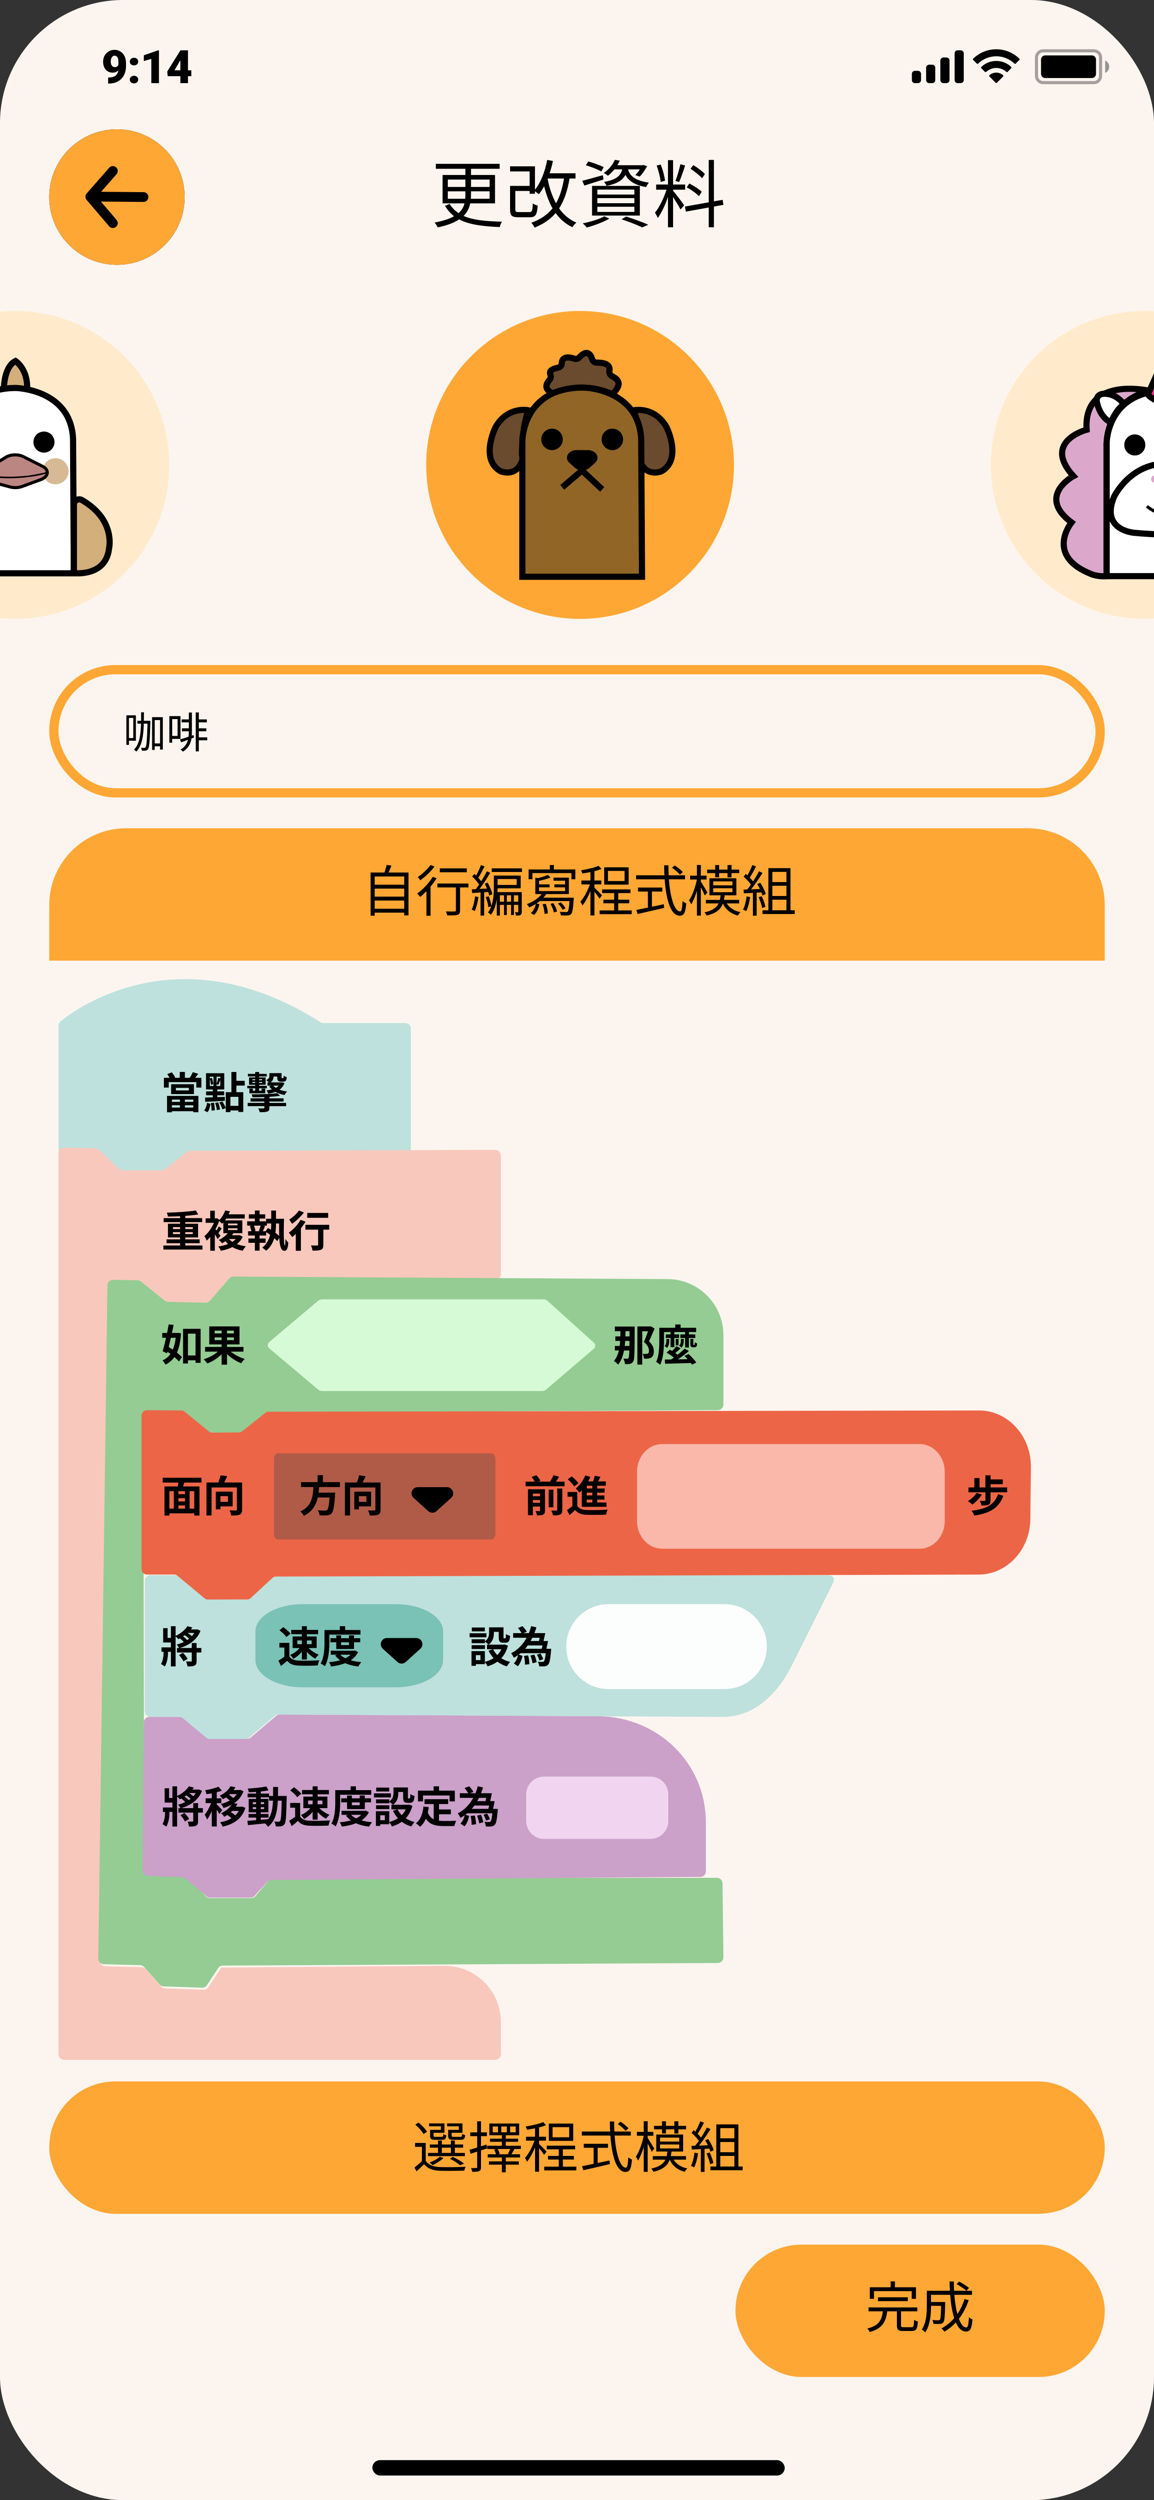 <svg width="375" height="812" viewBox="0 0 375 812" fill="none" xmlns="http://www.w3.org/2000/svg">
<rect x="0" y="0" width="375" height="812" fill="#333333" stroke="none"/>
<g clip-path="url(#clip0_309_227)">
<rect width="375" height="812" rx="40" fill="#FCF5EF"/>
<rect x="121" y="799" width="134" height="5" rx="2.5" fill="black"/>
<path d="M16 294C16 280.193 27.193 269 41 269H334C347.807 269 359 280.193 359 294V312H16V294Z" fill="#FEA735"/>
<path d="M121.76 295.136V292.472H131.354V295.136H121.76ZM131.354 288.602V291.212H121.76V288.602H131.354ZM131.354 284.66V287.342H121.76V284.66H131.354ZM126.278 283.382C126.584 282.698 126.908 281.888 127.178 281.114L125.648 280.916C125.504 281.618 125.216 282.59 124.946 283.382H120.428V297.404H121.76V296.396H131.354V297.314H132.74V283.382H126.278ZM151.694 282.032H142.91V283.292H151.694V282.032ZM139.904 280.934C139.004 282.212 137.276 283.832 135.782 284.84C136.016 285.092 136.376 285.614 136.574 285.902C138.176 284.768 140.012 283.022 141.182 281.438L139.904 280.934ZM140.642 284.768C139.4 286.802 137.456 288.872 135.602 290.186C135.872 290.456 136.34 291.032 136.538 291.302C137.204 290.78 137.888 290.132 138.572 289.43V297.422H139.904V287.954C140.642 287.072 141.326 286.154 141.884 285.236L140.642 284.768ZM152.216 286.946H142.136V288.224H148.148V295.64C148.148 295.946 148.04 296.018 147.698 296.036C147.356 296.054 146.168 296.054 144.89 296.018C145.088 296.396 145.268 296.954 145.322 297.314C147.086 297.314 148.094 297.314 148.706 297.116C149.3 296.9 149.498 296.486 149.498 295.658V288.224H152.216V286.946ZM154.376 291.14C154.178 292.706 153.836 294.326 153.278 295.424C153.53 295.514 154.052 295.748 154.25 295.892C154.826 294.74 155.222 293.03 155.474 291.338L154.376 291.14ZM158.66 289.7C158.804 290.132 158.912 290.528 158.966 290.852L159.992 290.42C159.776 289.412 159.146 287.846 158.462 286.658L157.526 287.018C157.778 287.504 158.03 288.044 158.246 288.584L155.834 288.71C156.986 287.198 158.318 285.146 159.29 283.472L158.192 282.986C157.724 283.94 157.076 285.11 156.374 286.226C156.122 285.884 155.798 285.488 155.438 285.092C156.068 284.102 156.842 282.626 157.454 281.384L156.302 280.952C155.942 281.942 155.294 283.328 154.718 284.354C154.538 284.174 154.34 283.976 154.16 283.814L153.44 284.642C154.268 285.416 155.168 286.46 155.69 287.27C155.33 287.828 154.97 288.332 154.628 288.782C154.16 288.8 153.71 288.818 153.314 288.836L153.44 290.042C154.25 289.988 155.168 289.934 156.158 289.862V297.368H157.328V289.79L158.66 289.7ZM166.994 292.85V290.78H168.416V292.85H166.994ZM164.69 292.85V290.78H166.076V292.85H164.69ZM162.44 292.85V290.78H163.79V292.85H162.44ZM167.894 285.488V287.414H161.684V285.488H167.894ZM169.55 289.736H161.648C161.666 289.304 161.684 288.908 161.684 288.512H169.19V284.372H160.478V288.314C160.478 290.042 160.388 292.256 159.668 294.236C159.56 293.354 159.218 292.076 158.786 291.086L157.85 291.374C158.264 292.4 158.624 293.75 158.678 294.632L159.632 294.362C159.362 295.064 159.02 295.748 158.57 296.36C158.84 296.504 159.344 296.882 159.542 297.116C160.604 295.658 161.162 293.804 161.432 291.986V297.368H162.44V293.876H163.79V297.188H164.69V293.876H166.076V297.188H166.994V293.876H168.416V296.09C168.416 296.252 168.38 296.288 168.272 296.288C168.128 296.288 167.75 296.288 167.318 296.27C167.462 296.576 167.642 297.044 167.678 297.368C168.344 297.368 168.812 297.332 169.154 297.17C169.478 296.954 169.55 296.63 169.55 296.108V289.736ZM159.794 282.032V283.202H169.622V282.032H159.794ZM176.318 293.66C176.678 294.668 176.948 296 176.93 296.81L178.028 296.648C178.028 295.838 177.758 294.542 177.362 293.552L176.318 293.66ZM178.856 293.588C179.378 294.452 179.846 295.586 179.99 296.342L181.016 296.036C180.872 295.28 180.368 294.146 179.792 293.3L178.856 293.588ZM183.788 295.01C183.5 294.452 182.834 293.624 182.222 293.048L181.322 293.48C181.934 294.074 182.582 294.92 182.852 295.496L183.788 295.01ZM176.57 291.554C176.912 291.176 177.236 290.798 177.506 290.384H184.85V285.038H179.882V286.028H183.626V287.234H180.152V288.188H183.626V289.412H175.166V288.188H178.604V287.234H175.166V286.082C176.426 285.812 177.848 285.452 178.91 285.002L178.064 284.138C177.272 284.516 175.958 284.912 174.77 285.218L173.96 285.038V290.384H176.03C174.914 291.806 173.06 292.94 171.206 293.66C171.458 293.912 171.854 294.47 171.998 294.722C172.718 294.398 173.456 294.002 174.14 293.552C173.87 294.686 173.348 295.856 172.52 296.54L173.528 297.152C174.5 296.342 174.968 294.974 175.274 293.678L174.356 293.408C174.716 293.174 175.058 292.922 175.382 292.652H185.066C184.922 294.866 184.742 295.784 184.472 296.072C184.328 296.216 184.184 296.234 183.878 296.216C183.554 296.234 182.744 296.216 181.88 296.144C182.096 296.45 182.222 296.954 182.258 297.296C183.14 297.35 184.004 297.368 184.436 297.314C184.94 297.296 185.264 297.188 185.57 296.864C186.002 296.396 186.218 295.172 186.416 292.094C186.434 291.914 186.452 291.554 186.452 291.554H176.57ZM179.99 282.392V280.952H178.676V282.392H171.782V285.56H173.006V283.562H185.696V285.56H186.956V282.392H179.99ZM202.958 286.154H197.558V282.86H202.958V286.154ZM204.272 281.69H196.334V287.306H204.272V281.69ZM195.614 290.798C195.254 290.384 193.724 288.8 193.166 288.332V287.234H195.416V285.974H193.166V282.932C194.012 282.734 194.804 282.482 195.452 282.212L194.516 281.204C193.202 281.798 190.844 282.32 188.828 282.644C188.99 282.95 189.17 283.382 189.242 283.688C190.07 283.562 190.988 283.418 191.87 283.238V285.974H188.936V287.234H191.69C190.97 289.286 189.728 291.608 188.594 292.868C188.81 293.192 189.134 293.714 189.26 294.092C190.178 292.994 191.132 291.194 191.87 289.376V297.332H193.166V289.628C193.778 290.366 194.516 291.356 194.804 291.86L195.614 290.798ZM200.906 295.694V293.372H204.488V292.202H200.906V290.06H204.884V288.872H195.668V290.06H199.574V292.202H196.082V293.372H199.574V295.694H194.858V296.9H205.28V295.694H200.906ZM221.876 283.22C221.336 282.608 220.202 281.69 219.284 281.078L218.384 281.816C219.302 282.464 220.418 283.436 220.94 284.066L221.876 283.22ZM211.85 289.556H215.216V288.26H207.332V289.556H210.536V294.776C209.096 295.064 207.782 295.334 206.774 295.532L207.188 296.846C209.474 296.342 212.768 295.586 215.81 294.848L215.702 293.678C214.406 293.966 213.11 294.218 211.85 294.488V289.556ZM222.614 285.578V284.282H217.286C217.232 283.22 217.214 282.14 217.214 281.024H215.81C215.828 282.122 215.846 283.22 215.9 284.282H206.702V285.578H215.99C216.458 292.238 217.952 297.404 220.886 297.404C222.254 297.404 222.758 296.486 222.992 293.372C222.614 293.228 222.11 292.94 221.804 292.634C221.696 295.028 221.48 296.018 220.994 296.018C219.212 296.018 217.79 291.644 217.358 285.578H222.614ZM232.406 284.912H233.684V283.562H236.42V284.93H237.716V283.562H240.218V282.428H237.716V280.952H236.42V282.428H233.684V280.952H232.406V282.428H229.796V283.562H232.406V284.912ZM229.886 289.862C229.562 289.304 228.212 287.036 227.744 286.352V285.65H229.598V284.39H227.744V280.934H226.466V284.39H224.252V285.65H226.466C225.98 288.08 224.954 290.942 223.91 292.436C224.144 292.76 224.468 293.336 224.612 293.732C225.278 292.67 225.944 291.032 226.466 289.286V297.368H227.744V288.152C228.23 289.088 228.788 290.24 229.04 290.852L229.886 289.862ZM231.776 288.494H238.004V289.772H231.776V288.494ZM231.776 286.262H238.004V287.54H231.776V286.262ZM240.2 293.408V292.274H235.25C235.34 291.806 235.43 291.302 235.484 290.78H239.282V285.254H230.534V290.78H234.17C234.098 291.302 234.026 291.824 233.918 292.274H229.4V293.408H233.522C232.838 294.776 231.56 295.73 228.932 296.324C229.166 296.576 229.508 297.08 229.616 297.368C232.748 296.612 234.188 295.352 234.908 293.444C235.808 295.406 237.464 296.738 239.768 297.368C239.948 297.026 240.326 296.522 240.614 296.27C238.58 295.838 237.05 294.848 236.168 293.408H240.2ZM242.612 291.14C242.414 292.724 242.036 294.326 241.442 295.424C241.73 295.514 242.27 295.766 242.486 295.928C243.08 294.776 243.512 293.048 243.764 291.356L242.612 291.14ZM247.436 289.826C247.598 290.204 247.706 290.546 247.778 290.852L248.84 290.348C248.588 289.376 247.796 287.846 247.058 286.694L246.068 287.126C246.374 287.612 246.68 288.17 246.95 288.728C245.96 288.764 244.97 288.818 244.07 288.854C245.312 287.306 246.752 285.182 247.796 283.49L246.644 282.986C246.14 283.958 245.456 285.128 244.718 286.262C244.43 285.884 244.052 285.452 243.62 285.02C244.304 284.048 245.06 282.608 245.672 281.402L244.484 280.952C244.106 281.942 243.476 283.292 242.882 284.3C242.702 284.138 242.522 283.976 242.342 283.832L241.658 284.714C242.504 285.47 243.458 286.478 244.016 287.288C243.62 287.882 243.206 288.422 242.81 288.89C242.396 288.908 241.982 288.926 241.622 288.926L241.73 290.132L244.664 289.988V297.404H245.87V289.916L247.436 289.826ZM246.518 291.392C247.004 292.508 247.508 293.948 247.67 294.884L248.732 294.524C248.57 293.588 248.048 292.166 247.526 291.068L246.518 291.392ZM250.982 292.202H255.554V295.64H250.982V292.202ZM255.554 283.166V286.478H250.982V283.166H255.554ZM255.554 290.996H250.982V287.684H255.554V290.996ZM256.868 295.64V281.96H249.686V295.64H247.778V296.864H258.254V295.64H256.868Z" fill="black"/>
<rect x="17.5" y="217.5" width="340" height="40" rx="20" fill="#FCF5EF" stroke="#FEA735" stroke-width="3"/>
<path d="M43.316 233.172V239.71H41.902V233.172H43.316ZM44.156 240.578V232.318H41.062V241.922H41.902V240.578H44.156ZM46.746 234.096C46.76 233.214 46.774 232.29 46.774 231.338H45.864C45.864 232.304 45.864 233.228 45.85 234.096H44.66V235.034H45.822C45.724 238.716 45.318 241.67 43.554 243.448C43.778 243.588 44.114 243.896 44.282 244.12C46.186 242.132 46.62 238.982 46.732 235.034H47.936C47.782 240.396 47.614 242.258 47.306 242.678C47.18 242.874 47.082 242.902 46.9 242.902C46.69 242.902 46.284 242.902 45.836 242.86C45.976 243.126 46.074 243.518 46.074 243.798C46.536 243.84 46.998 243.826 47.306 243.798C47.642 243.742 47.88 243.63 48.104 243.294C48.524 242.692 48.678 240.746 48.86 234.586C48.874 234.474 48.874 234.096 48.874 234.096H46.746ZM50.274 241.446V233.858H52.01V241.446H50.274ZM49.42 232.92V243.56H50.274V242.384H52.01V243.448H52.906V232.92H49.42ZM57.708 233.55V239.024H55.958V233.55H57.708ZM58.646 239.976V232.584H55.034V241.208H55.958V239.976H58.646ZM62.888 238.73L62.314 238.926C62.342 238.492 62.356 238.058 62.356 237.61V231.408H61.362V233.648H59.024V234.614H61.362V236.546H59.122V237.498H61.362V237.596C61.362 238.156 61.348 238.716 61.278 239.276C60.214 239.626 59.206 239.948 58.464 240.158L58.87 241.096C59.542 240.858 60.298 240.578 61.082 240.27C60.774 241.502 60.088 242.608 58.674 243.448C58.926 243.602 59.276 243.924 59.444 244.12C61.222 243.042 61.936 241.53 62.216 239.836L63.028 239.514L62.888 238.73ZM67.354 239.472H64.61V237.498H67.046V236.546H64.61V234.614H67.214V233.648H64.61V231.38H63.602V244.05H64.61V240.438H67.354V239.472Z" fill="black"/>
<g clip-path="url(#clip1_309_227)">
<path d="M38 86.001C50.151 86.001 60.001 76.151 60.001 64C60.001 51.849 50.151 41.999 38 41.999C25.849 41.999 15.999 51.849 15.999 64C15.999 76.151 25.849 86.001 38 86.001Z" fill="black"/>
<path d="M38 86.001C50.151 86.001 60.001 76.151 60.001 64C60.001 51.849 50.151 41.999 38 41.999C25.849 41.999 15.999 51.849 15.999 64C15.999 76.151 25.849 86.001 38 86.001Z" fill="#FEA735"/>
<path d="M46.657 62.412L32.864 62.291L37.862 56.579C38.44 55.919 38.373 54.916 37.713 54.338C37.053 53.761 36.05 53.828 35.473 54.488L28.346 62.633C28 62.921 27.774 63.348 27.769 63.833C27.769 63.84 27.771 63.848 27.771 63.855C27.764 64.232 27.888 64.612 28.149 64.917L35.459 73.496C35.773 73.864 36.219 74.054 36.669 74.054C37.033 74.054 37.398 73.929 37.698 73.674C38.365 73.106 38.445 72.103 37.876 71.436L32.787 65.465L46.629 65.588C46.634 65.588 46.638 65.588 46.643 65.588C47.514 65.588 48.223 64.886 48.23 64.014C48.238 63.137 47.534 62.42 46.657 62.412Z" fill="black"/>
</g>
<path d="M145.52 64.56V62.136H151.232V63.096C151.232 63.576 151.232 64.08 151.184 64.56H145.52ZM145.52 58.32H151.232V60.72H145.52V58.32ZM159.104 58.32V60.72H153.056V58.32H159.104ZM159.104 64.56H153.008C153.032 64.104 153.056 63.6 153.056 63.12V62.136H159.104V64.56ZM160.856 66.048V56.832H153.056V54.816H162.368V53.208H141.632V54.816H151.232V56.832H143.816V66.048H150.944C150.656 67.2 150.104 68.28 149 69.216C147.872 68.472 146.912 67.488 146.096 66.24L144.608 66.84C145.424 68.232 146.408 69.336 147.56 70.224C146.096 71.064 144.056 71.736 141.2 72.288C141.584 72.696 142.064 73.44 142.256 73.848C145.376 73.2 147.608 72.312 149.216 71.256C152.48 72.984 156.848 73.512 162.392 73.752C162.488 73.176 162.824 72.432 163.136 72C157.808 71.856 153.68 71.496 150.656 70.128C151.856 68.904 152.504 67.536 152.792 66.048H160.856ZM177.968 57.984H183.272C182.744 61.2 181.928 63.864 180.68 66.024C179.408 63.72 178.52 61.008 177.944 58.032L177.968 57.984ZM187.016 57.984V56.28H178.592C179.024 55.008 179.384 53.664 179.672 52.272L177.824 51.936C177.104 55.704 175.76 59.256 173.84 61.608V54.024H165.752V55.68H172.112V60.384H165.752V68.016C165.752 70.056 166.352 70.56 168.464 70.56H172.16C174.008 70.56 174.512 69.792 174.728 66.768C174.224 66.648 173.48 66.36 173.12 66.072C173.048 68.496 172.904 68.88 172.016 68.88H168.632C167.648 68.88 167.456 68.76 167.456 67.992V62.016H172.112V62.928H173.84V62.136C174.272 62.424 174.848 62.832 175.136 63.048C175.736 62.304 176.288 61.44 176.816 60.48C177.488 63.168 178.376 65.592 179.552 67.656C177.92 69.72 175.688 71.256 172.664 72.336C173 72.72 173.552 73.512 173.744 73.92C176.648 72.744 178.856 71.208 180.56 69.192C182 71.184 183.776 72.744 186.032 73.8C186.32 73.32 186.896 72.624 187.28 72.288C184.976 71.304 183.128 69.72 181.688 67.68C183.344 65.136 184.4 61.968 185.072 57.984H187.016ZM202.208 55.008C201.632 57.192 200.192 58.392 196.28 59.088C196.568 59.4 196.976 59.976 197.12 60.36C200.528 59.688 202.304 58.56 203.24 56.784C204.128 58.512 205.88 60.048 209.96 60.768C210.128 60.336 210.536 59.664 210.872 59.328C205.952 58.608 204.608 56.856 204.08 55.008H207.92C207.488 55.704 206.96 56.376 206.456 56.856L207.872 57.36C208.736 56.52 209.624 55.176 210.296 53.952L209.096 53.592L208.808 53.664H200.6C200.912 53.16 201.176 52.68 201.416 52.176L199.808 51.912C199.184 53.352 197.984 54.96 196.184 56.208C196.616 56.376 197.192 56.76 197.528 57.096C198.368 56.448 199.064 55.752 199.664 55.008H202.208ZM194.12 67.152H206.144V68.832H194.12V67.152ZM194.12 64.344H206.144V66H194.12V64.344ZM194.12 61.584H206.144V63.192H194.12V61.584ZM192.392 70.008H207.92V60.384H192.392V70.008ZM196.184 54.288C195.032 53.688 192.824 52.896 191.168 52.44L190.376 53.664C192.08 54.192 194.288 55.032 195.392 55.68L196.184 54.288ZM195.896 56.904C193.448 57.576 190.928 58.296 189.2 58.704L189.896 60.264C191.696 59.688 193.952 58.992 196.112 58.296L195.896 56.904ZM196.4 70.248C194.696 71.208 191.816 72.048 189.368 72.552C189.776 72.864 190.376 73.56 190.688 73.896C193.064 73.248 196.064 72.144 198.008 71.016L196.4 70.248ZM201.992 71.232C204.608 72.096 207.2 73.104 208.688 73.872L210.656 72.984C208.904 72.192 206.048 71.16 203.456 70.32L201.992 71.232ZM229.064 56.544C228.296 55.656 226.64 54.432 225.296 53.616L224.384 54.816C225.752 55.704 227.384 57 228.152 57.912L229.064 56.544ZM228.032 62.28C227.192 61.416 225.416 60.336 224 59.592L223.16 60.84C224.6 61.608 226.304 62.832 227.144 63.72L228.032 62.28ZM221.096 53.352C220.736 54.96 220.064 57.336 219.512 58.752L220.664 59.136C221.312 57.792 222.056 55.536 222.632 53.736L221.096 53.352ZM216.104 58.704C215.936 57.264 215.384 55.104 214.688 53.448L213.392 53.76C214.016 55.44 214.568 57.648 214.688 59.088L216.104 58.704ZM218.72 61.608H222.632V59.928H218.72V52.008H217.064V59.928H213.224V61.608H216.584C215.744 64.296 214.232 67.392 212.84 69.072C213.128 69.504 213.56 70.296 213.752 70.8C214.952 69.192 216.176 66.528 217.064 63.96V73.824H218.72V63.984C219.584 65.328 220.712 67.176 221.144 68.064L222.32 66.672C221.792 65.856 219.392 62.688 218.72 61.944V61.608ZM235.088 66.528L234.824 64.896L231.992 65.4V51.936H230.312V65.712L222.584 67.08L222.872 68.736L230.312 67.392V73.824H231.992V67.08L235.088 66.528Z" fill="black"/>
<circle cx="5" cy="151" r="50" fill="#FFEBCC"/>
<path d="M1.259 127.249C1.259 127.249 0.886 119.414 5.034 117.25C5.034 117.25 9.452 120.041 8.751 127.249C8.751 127.249 5.87 126.07 1.259 127.249Z" fill="#D3AF7C" stroke="black" stroke-width="2" stroke-miterlimit="10"/>
<path d="M-14.043 186.203V143.013C-14.043 143.013 -14.043 126.253 5.015 125.999C5.015 125.999 23.118 126.253 23.745 142.699L23.998 186.203H-14.043Z" fill="white" stroke="black" stroke-width="2" stroke-miterlimit="10"/>
<path d="M14.283 146.505C15.898 146.505 17.208 145.195 17.208 143.58C17.208 141.964 15.898 140.655 14.283 140.655C12.667 140.655 11.358 141.964 11.358 143.58C11.358 145.195 12.667 146.505 14.283 146.505Z" fill="black" stroke="black" stroke-miterlimit="10"/>
<path d="M24.013 186.143C24.013 186.143 34.46 187.456 35.445 178.039C35.445 178.039 37.654 168.771 26.595 162.399C25.461 161.742 24.013 162.563 24.013 163.846V186.143Z" fill="#D3AF7C" stroke="black" stroke-width="2" stroke-miterlimit="10"/>
<path d="M18.029 157.295C20.37 157.295 22.267 155.397 22.267 153.056C22.267 150.716 20.37 148.818 18.029 148.818C15.688 148.818 13.79 150.716 13.79 153.056C13.79 155.397 15.688 157.295 18.029 157.295Z" fill="#D7B995"/>
<path d="M-4.119 152.236L1.836 148.534C3.403 147.549 5.91 147.46 7.597 148.311L13.835 151.46C16.119 152.609 15.79 154.847 13.208 155.787L7.194 157.996C6 158.429 4.552 158.489 3.299 158.16L-2.88 156.504C-5.626 155.773 -6.268 153.564 -4.119 152.236Z" fill="#BB8682" stroke="black" stroke-miterlimit="10"/>
<path d="M-6.074 154.206C-6.074 154.206 4.015 156.574 15.312 153.5" stroke="#040000" stroke-width="0.5" stroke-miterlimit="10"/>
<circle cx="372" cy="151" r="50" fill="#FFEBCC"/>
<path d="M359.609 187.124V145.253C359.609 145.253 358.562 130.687 373.562 126.937C373.562 126.937 351.966 121.862 353.101 139.565C353.101 139.565 338.517 143.372 348.817 154.627C348.817 154.627 336.71 161.106 348.205 169.689C348.205 169.689 339.353 180.437 354.638 186.467C354.638 186.467 356.803 187.378 359.609 187.124Z" fill="#DBA8CC" stroke="#040000" stroke-width="2" stroke-miterlimit="10"/>
<path d="M365.288 131.365C365.288 131.365 363.571 128.753 360.585 128.081C360.585 128.081 356.301 126.887 356.376 130.246C356.376 130.246 357.107 135.396 361.003 137.202C361.003 137.202 362.81 132.634 365.288 131.365Z" fill="white" stroke="black" stroke-width="2" stroke-miterlimit="10"/>
<path d="M359.609 187.124V143.924C359.609 143.924 359.609 127.161 378.671 126.907C378.671 126.907 396.778 127.161 397.405 143.611L397.659 187.124" fill="white"/>
<path d="M359.609 187.124V143.924C359.609 143.924 359.609 127.161 378.671 126.907C378.671 126.907 396.778 127.161 397.405 143.611L397.659 187.124H359.609Z" stroke="black" stroke-width="2" stroke-miterlimit="10"/>
<path d="M368.76 147.432C370.375 147.432 371.685 146.122 371.685 144.506C371.685 142.891 370.375 141.581 368.76 141.581C367.144 141.581 365.834 142.891 365.834 144.506C365.834 146.122 367.144 147.432 368.76 147.432Z" fill="black" stroke="black" stroke-miterlimit="10"/>
<path d="M373.372 128.549C374.716 129.728 379.283 133.057 383.926 128.519C384.135 128.31 384.195 127.997 384.105 127.728L379.925 115.876C379.701 115.234 378.821 115.204 378.537 115.816L373.193 127.683C373.059 127.982 373.133 128.325 373.372 128.549Z" fill="#E73483" stroke="#040000" stroke-width="2" stroke-miterlimit="10"/>
<path d="M390.165 172.764C399.794 170.271 395.644 161.927 395.644 161.927C390.867 149.806 378.925 150.582 378.925 150.582C367.192 150.567 362.042 161.3 362.042 161.3C357.445 172.212 368.506 173.033 368.506 173.033C368.506 173.033 383.299 174.54 390.165 172.764Z" fill="white" stroke="black" stroke-width="2" stroke-miterlimit="10"/>
<path d="M375.283 156.807C375.951 156.807 376.492 156.265 376.492 155.597C376.492 154.93 375.951 154.388 375.283 154.388C374.615 154.388 374.074 154.93 374.074 155.597C374.074 156.265 374.615 156.807 375.283 156.807Z" fill="#DBA8CC"/>
<path d="M372.686 164.42C372.686 164.42 379.358 170.435 384.568 164.42" stroke="#040000" stroke-miterlimit="10"/>
<circle cx="188.5" cy="151" r="50" fill="#FEA735"/>
<path d="M205.928 133.247C205.928 133.247 212.609 131.813 216.575 138.692C216.575 138.692 221.807 149.05 215.019 153.031C215.019 153.031 210.016 155.243 207.972 149.706C207.957 149.706 208.445 140.172 205.928 133.247Z" fill="#6A4B2E" stroke="black" stroke-width="2" stroke-miterlimit="10"/>
<path d="M171.697 133.247C171.697 133.247 165.016 131.813 161.05 138.692C161.05 138.692 155.818 149.05 162.606 153.031C162.606 153.031 167.609 155.243 169.653 149.706C169.668 149.706 169.18 140.172 171.697 133.247Z" fill="#6A4B2E" stroke="black" stroke-width="2" stroke-miterlimit="10"/>
<path d="M169.745 187.323V143.177C169.745 143.177 169.745 126.047 189.224 125.787C189.224 125.787 207.728 126.047 208.368 142.857L208.628 187.323H169.745Z" fill="#906526" stroke="black" stroke-width="2" stroke-miterlimit="10"/>
<path d="M179.385 145.694C181.036 145.694 182.375 144.356 182.375 142.704C182.375 141.053 181.036 139.714 179.385 139.714C177.734 139.714 176.395 141.053 176.395 142.704C176.395 144.356 177.734 145.694 179.385 145.694Z" fill="black" stroke="black" stroke-miterlimit="10"/>
<path d="M198.987 145.694C200.638 145.694 201.977 144.356 201.977 142.704C201.977 141.053 200.638 139.714 198.987 139.714C197.336 139.714 195.997 141.053 195.997 142.704C195.997 144.356 197.336 145.694 198.987 145.694Z" fill="black" stroke="black" stroke-miterlimit="10"/>
<path d="M187.379 146.686H191.009C193.252 146.686 194.472 148.638 193.053 149.92L191.238 151.567C190.186 152.528 188.218 152.528 187.165 151.567L185.35 149.92C183.916 148.623 185.136 146.686 187.379 146.686Z" fill="black" stroke="black" stroke-miterlimit="10"/>
<path d="M182.696 158.279L189.118 152.818L195.692 158.95" stroke="black" stroke-width="2" stroke-miterlimit="10"/>
<path d="M198.026 127.633C198.636 127.877 199.338 127.725 199.75 127.221C200.879 125.833 202.297 123.865 198.896 122.187C198.255 121.867 197.904 121.15 198.041 120.448C198.27 119.304 197.874 117.733 193.938 117.779C193.252 117.794 192.641 117.352 192.443 116.696C192.001 115.232 190.872 113.218 188.248 116.071C187.852 116.513 187.226 116.696 186.662 116.498C185.228 116.01 182.619 115.491 182.543 118.038C182.528 118.74 181.979 119.32 181.277 119.442C179.935 119.686 178.211 120.265 178.867 121.715C179.096 122.233 179.004 122.843 178.638 123.271C177.662 124.399 176.411 126.337 179.63 127.725C179.63 127.74 188.111 123.621 198.026 127.633Z" fill="#6A4B2E" stroke="black" stroke-width="2" stroke-miterlimit="10"/>
<path d="M19.683 331.701C24.806 327.551 58.488 302.897 104.128 331.983C104.419 332.165 104.765 332.274 105.111 332.274H131.703C132.704 332.274 133.514 333.075 133.514 334.067V374.183C133.514 375.184 132.695 376.003 131.685 376.003H61.519C61.1 376.003 60.699 376.148 60.372 376.403L53.528 381.873C53.2 382.137 52.8 382.273 52.381 382.273H39.759C39.285 382.273 38.83 382.091 38.494 381.764L32.151 375.721C31.823 375.402 31.386 375.229 30.931 375.211L20.811 374.965C19.819 374.938 19.027 374.137 19.027 373.145V333.102C19 332.565 19.255 332.055 19.683 331.701Z" fill="#BEE1DD"/>
<path d="M162.755 413.907V375.275C162.755 374.265 161.936 373.455 160.926 373.455L61.773 373.755C61.364 373.755 60.963 373.901 60.636 374.155L53.728 379.707C53.401 379.971 53 380.107 52.591 380.107H39.868C39.395 380.107 38.949 379.925 38.612 379.598L32.214 373.464C31.887 373.145 31.45 372.972 30.995 372.954L20.866 372.708C19.846 372.681 19 373.509 19 374.528V667.18C19 668.181 19.819 669 20.82 669H160.935C161.936 669 162.755 668.181 162.755 667.18V656.669C162.755 646.558 154.519 638.385 144.408 638.467L71.893 639.031L67.725 645.393C67.379 645.921 66.779 646.239 66.142 646.212L53.628 645.784C53.128 645.766 52.654 645.548 52.327 645.165L47.34 639.514C47.003 639.132 46.53 638.913 46.02 638.895L34.198 638.595C33.206 638.567 32.414 637.748 32.423 636.747L35.39 418.084C35.409 417.074 36.237 416.264 37.256 416.292L45.183 416.474C45.583 416.483 45.965 416.619 46.284 416.874L53.992 423.072C54.302 423.326 54.693 423.463 55.093 423.472L67.252 423.745C67.789 423.754 68.308 423.527 68.662 423.126L74.987 415.873C75.333 415.473 75.843 415.245 76.371 415.254L160.916 415.709C161.936 415.736 162.755 414.917 162.755 413.907Z" fill="#F8C8BC"/>
<path d="M235.078 456.162V433.628C235.078 423.618 226.997 415.482 216.986 415.427L75.898 414.608C75.37 414.608 74.86 414.835 74.514 415.227L68.189 422.48C67.835 422.89 67.316 423.117 66.779 423.099L54.62 422.826C54.22 422.817 53.838 422.68 53.519 422.425L45.811 416.228C45.501 415.973 45.11 415.836 44.71 415.827L36.783 415.645C35.773 415.618 34.935 416.428 34.917 417.438L31.95 636.101C31.941 637.102 32.724 637.921 33.725 637.948L45.547 638.249C46.056 638.258 46.53 638.485 46.867 638.867L51.854 644.519C52.181 644.892 52.654 645.12 53.155 645.138L65.668 645.566C66.306 645.584 66.906 645.274 67.252 644.747L70.883 639.204C71.22 638.695 71.784 638.385 72.394 638.385L233.267 637.539C234.268 637.53 235.078 636.72 235.078 635.719L234.787 611.684C234.778 610.683 233.959 609.882 232.967 609.882L88.766 609.954C88.229 609.954 87.71 610.191 87.365 610.61L83.033 615.806C82.687 616.225 82.177 616.462 81.631 616.462H68.217C67.734 616.462 67.27 616.27 66.933 615.925L60.563 609.554C60.217 609.208 59.762 609.017 59.28 609.017H48.687C47.685 609.017 46.867 608.207 46.867 607.197L46.566 460.111C46.566 459.101 47.376 458.291 48.386 458.291H58.925C59.343 458.291 59.744 458.437 60.072 458.701L67.898 465.062C68.226 465.326 68.626 465.472 69.045 465.472H81.249C81.658 465.472 82.05 465.335 82.377 465.08L89.913 459.147C90.231 458.892 90.623 458.755 91.032 458.755L233.276 457.991C234.268 457.982 235.078 457.163 235.078 456.162Z" fill="#94CC93"/>
<path d="M104.71 422H176.569C177.079 422 177.57 422.173 177.916 422.491L192.941 436.042C193.587 436.625 193.578 437.526 192.905 438.099L177.434 451.322C177.088 451.614 176.615 451.778 176.123 451.778H104.701C104.209 451.778 103.745 451.614 103.399 451.322L87.519 437.935C86.827 437.353 86.827 436.416 87.519 435.833L103.399 422.446C103.745 422.164 104.219 422 104.71 422Z" fill="#D7FAD6"/>
<path d="M88.174 610.583L227.57 609.591C228.571 609.582 229.381 608.772 229.381 607.771V591.944C229.381 572.587 213.828 557.644 194.471 557.38L90.95 556.816C90.513 556.816 90.095 556.97 89.758 557.253L81.485 564.315C81.158 564.597 80.739 564.751 80.302 564.751H68.626C68.198 564.751 67.789 564.606 67.461 564.324L59.917 558.017C59.589 557.744 59.179 557.589 58.752 557.589H48.559C47.558 557.589 46.748 558.399 46.739 559.391L46.357 607.443C46.347 608.426 47.13 609.245 48.113 609.272L59.125 609.654C59.535 609.673 59.926 609.818 60.235 610.082L67.088 615.87C67.416 616.143 67.834 616.298 68.262 616.298L81.422 616.307C81.94 616.307 82.432 616.089 82.778 615.697L86.828 611.165C87.173 610.81 87.665 610.592 88.174 610.583Z" fill="#CBA0C9"/>
<path d="M47.039 513.414V555.796C47.039 556.797 47.858 557.616 48.859 557.616H58.27C58.697 557.616 59.107 557.762 59.434 558.044L66.979 564.351C67.307 564.624 67.716 564.779 68.144 564.779H79.82C80.257 564.779 80.675 564.624 81.003 564.342L89.276 557.28C89.603 556.998 90.031 556.843 90.468 556.843L234.942 557.626C245.143 557.562 252.57 550.208 257.211 541.117L270.544 514.47C271.162 513.26 271.499 511.603 268.869 511.603H89.594C89.13 511.603 88.675 511.785 88.338 512.104L81.413 518.702C81.076 519.02 80.621 519.202 80.157 519.202H67.907C67.434 519.202 66.988 519.02 66.642 518.693L59.798 512.104C59.462 511.776 59.007 511.594 58.533 511.594H48.85C47.858 511.594 47.039 512.404 47.039 513.414Z" fill="#BEE1DD"/>
<path d="M47.675 458L58.922 458.081C59.318 458.081 59.697 458.227 60 458.5L67.852 464.868C68.155 465.141 68.534 465.287 68.93 465.287L77.69 465.223C78.052 465.223 78.397 465.096 78.692 464.868L86.244 458.856C86.53 458.628 86.884 458.501 87.237 458.501L318.11 458.091C327.506 458.064 335.1 466.353 334.999 476.518L334.814 493.387C334.704 503.361 327.203 511.394 317.975 511.394L89.628 512.035C89.216 512.035 88.811 512.199 88.5 512.5L81.5 519C81.189 519.301 80.793 519.465 80.372 519.465L67.5 519.5C67.062 519.5 66.65 519.318 66.33 518.99L57.812 511.895C57.501 511.567 57.08 511.385 56.642 511.385H47.684C46.758 511.385 46 510.565 46 509.564V459.804C45.992 458.82 46.749 458 47.675 458Z" fill="#ED6547"/>
<path d="M159.737 500H90.263C89.568 500 89 499.168 89 498.152V473.848C89 472.832 89.568 472 90.263 472H159.737C160.432 472 161 472.832 161 473.848V498.152C161 499.178 160.432 500 159.737 500Z" fill="#B05B47"/>
<path d="M235.401 548.575H197.788C190.17 548.575 184 542.405 184 534.788C184 527.17 190.17 521 197.788 521H235.401C243.018 521 249.188 527.17 249.188 534.788C249.188 542.396 243.018 548.575 235.401 548.575Z" fill="#FCFDFD"/>
<path d="M128.638 548H98.362C89.879 548 83 544.026 83 539.125V529.875C83 524.974 89.879 521 98.362 521H128.638C137.121 521 144 524.974 144 529.875V539.125C143.985 544.026 137.121 548 128.638 548Z" fill="#7AC1B6"/>
<path d="M298.79 503H215.201C210.674 503 207 498.964 207 493.991V478.009C207 473.036 210.674 469 215.201 469H298.799C303.326 469 307 473.036 307 478.009V493.991C306.992 498.964 303.326 503 298.79 503Z" fill="#F9B8A9"/>
<path d="M211.389 597.231H176.779C173.585 597.231 171 594.646 171 591.452V582.779C171 579.585 173.585 577 176.779 577H211.389C214.583 577 217.168 579.585 217.168 582.779V591.452C217.168 594.646 214.583 597.231 211.389 597.231Z" fill="#F1D5F0"/>
<rect x="16" y="676" width="343" height="43" rx="21.5" fill="#FEA735"/>
<path d="M149.084 691.742H145.628V693.614C145.628 694.694 146.006 694.964 147.338 694.964H149.75C150.704 694.964 151.046 694.64 151.172 693.434C150.848 693.362 150.416 693.218 150.182 693.056C150.128 693.902 150.038 694.01 149.606 694.01H147.464C146.87 694.01 146.762 693.938 146.762 693.596V692.678H150.272V689.636H145.286V690.572H149.084V691.742ZM143.288 691.742H139.76V693.614C139.76 694.694 140.102 694.964 141.434 694.964H143.666C144.584 694.964 144.926 694.658 145.052 693.488C144.728 693.434 144.296 693.29 144.062 693.11C144.008 693.902 143.918 694.01 143.486 694.01H141.542C140.966 694.01 140.876 693.938 140.876 693.614V692.678H144.422V689.636H139.436V690.572H143.288V691.742ZM143.576 697.52H146.528V699.23H143.576V697.52ZM151.064 699.23H147.806V697.52H150.506V696.494H147.806V695.198H146.528V696.494H143.576V695.198H142.334V696.494H139.67V697.52H142.334V699.23H139.094V700.274H151.064V699.23ZM150.794 702.668C149.948 702.002 148.472 701.138 147.158 700.508L146.204 701.102C147.446 701.732 148.742 702.578 149.498 703.244L150.794 702.668ZM142.928 700.472C142.136 701.192 140.804 701.876 139.58 702.362C139.868 702.542 140.354 702.974 140.57 703.208C141.758 702.632 143.198 701.75 144.116 700.886L142.928 700.472ZM138.752 692.354C138.248 691.454 137.06 690.212 135.998 689.366L134.972 690.05C136.016 690.932 137.168 692.21 137.636 693.11L138.752 692.354ZM138.338 695.99H134.882V697.25H137.096V701.894C136.304 702.65 135.422 703.406 134.666 703.964L135.368 705.206C136.232 704.414 137.042 703.658 137.798 702.866C138.914 704.288 140.552 704.936 142.928 705.026C144.962 705.098 148.85 705.062 150.884 704.972C150.938 704.594 151.154 704 151.316 703.712C149.12 703.856 144.926 703.91 142.892 703.82C140.786 703.73 139.184 703.118 138.338 701.768V695.99ZM158.084 696.512C157.49 696.71 156.896 696.908 156.302 697.088V693.776H158.228V692.552H156.302V688.952H155.06V692.552H152.81V693.776H155.06V697.466C154.124 697.754 153.26 698.024 152.576 698.204L152.918 699.5L155.06 698.798V703.82C155.06 704.09 154.97 704.144 154.754 704.144C154.538 704.162 153.836 704.162 153.062 704.144C153.242 704.504 153.404 705.062 153.458 705.368C154.574 705.386 155.258 705.332 155.69 705.134C156.14 704.918 156.302 704.558 156.302 703.82V698.402L158.264 697.754L158.084 696.512ZM165.482 699.662H161.864L162.368 699.518C162.278 699.086 161.99 698.438 161.72 697.952H165.806C165.608 698.456 165.302 699.104 165.068 699.536L165.482 699.662ZM162.908 690.644H164.69V692.534H162.908V690.644ZM161.828 692.534H160.118V690.644H161.828V692.534ZM165.77 690.644H167.588V692.534H165.77V690.644ZM169.244 696.89H164.348V695.612H168.362V694.604H164.348V693.488H168.704V689.672H159.02V693.488H163.088V694.604H159.218V695.612H163.088V696.89H158.336V697.952H161.288L160.55 698.132C160.802 698.582 161.054 699.194 161.18 699.662H158.498V700.706H163.088V701.984H158.876V703.028H163.088V705.512H164.348V703.028H168.596V701.984H164.348V700.706H168.992V699.662H166.202C166.49 699.194 166.814 698.618 167.156 698.024L166.886 697.952H169.244V696.89ZM184.958 694.154H179.558V690.86H184.958V694.154ZM186.272 689.69H178.334V695.306H186.272V689.69ZM177.614 698.798C177.254 698.384 175.724 696.8 175.166 696.332V695.234H177.416V693.974H175.166V690.932C176.012 690.734 176.804 690.482 177.452 690.212L176.516 689.204C175.202 689.798 172.844 690.32 170.828 690.644C170.99 690.95 171.17 691.382 171.242 691.688C172.07 691.562 172.988 691.418 173.87 691.238V693.974H170.936V695.234H173.69C172.97 697.286 171.728 699.608 170.594 700.868C170.81 701.192 171.134 701.714 171.26 702.092C172.178 700.994 173.132 699.194 173.87 697.376V705.332H175.166V697.628C175.778 698.366 176.516 699.356 176.804 699.86L177.614 698.798ZM182.906 703.694V701.372H186.488V700.202H182.906V698.06H186.884V696.872H177.668V698.06H181.574V700.202H178.082V701.372H181.574V703.694H176.858V704.9H187.28V703.694H182.906ZM204.236 691.22C203.696 690.608 202.562 689.69 201.644 689.078L200.744 689.816C201.662 690.464 202.778 691.436 203.3 692.066L204.236 691.22ZM194.21 697.556H197.576V696.26H189.692V697.556H192.896V702.776C191.456 703.064 190.142 703.334 189.134 703.532L189.548 704.846C191.834 704.342 195.128 703.586 198.17 702.848L198.062 701.678C196.766 701.966 195.47 702.218 194.21 702.488V697.556ZM204.974 693.578V692.282H199.646C199.592 691.22 199.574 690.14 199.574 689.024H198.17C198.188 690.122 198.206 691.22 198.26 692.282H189.062V693.578H198.35C198.818 700.238 200.312 705.404 203.246 705.404C204.614 705.404 205.118 704.486 205.352 701.372C204.974 701.228 204.47 700.94 204.164 700.634C204.056 703.028 203.84 704.018 203.354 704.018C201.572 704.018 200.15 699.644 199.718 693.578H204.974ZM215.126 692.912H216.404V691.562H219.14V692.93H220.436V691.562H222.938V690.428H220.436V688.952H219.14V690.428H216.404V688.952H215.126V690.428H212.516V691.562H215.126V692.912ZM212.606 697.862C212.282 697.304 210.932 695.036 210.464 694.352V693.65H212.318V692.39H210.464V688.934H209.186V692.39H206.972V693.65H209.186C208.7 696.08 207.674 698.942 206.63 700.436C206.864 700.76 207.188 701.336 207.332 701.732C207.998 700.67 208.664 699.032 209.186 697.286V705.368H210.464V696.152C210.95 697.088 211.508 698.24 211.76 698.852L212.606 697.862ZM214.496 696.494H220.724V697.772H214.496V696.494ZM214.496 694.262H220.724V695.54H214.496V694.262ZM222.92 701.408V700.274H217.97C218.06 699.806 218.15 699.302 218.204 698.78H222.002V693.254H213.254V698.78H216.89C216.818 699.302 216.746 699.824 216.638 700.274H212.12V701.408H216.242C215.558 702.776 214.28 703.73 211.652 704.324C211.886 704.576 212.228 705.08 212.336 705.368C215.468 704.612 216.908 703.352 217.628 701.444C218.528 703.406 220.184 704.738 222.488 705.368C222.668 705.026 223.046 704.522 223.334 704.27C221.3 703.838 219.77 702.848 218.888 701.408H222.92ZM225.692 699.14C225.494 700.724 225.116 702.326 224.522 703.424C224.81 703.514 225.35 703.766 225.566 703.928C226.16 702.776 226.592 701.048 226.844 699.356L225.692 699.14ZM230.516 697.826C230.678 698.204 230.786 698.546 230.858 698.852L231.92 698.348C231.668 697.376 230.876 695.846 230.138 694.694L229.148 695.126C229.454 695.612 229.76 696.17 230.03 696.728C229.04 696.764 228.05 696.818 227.15 696.854C228.392 695.306 229.832 693.182 230.876 691.49L229.724 690.986C229.22 691.958 228.536 693.128 227.798 694.262C227.51 693.884 227.132 693.452 226.7 693.02C227.384 692.048 228.14 690.608 228.752 689.402L227.564 688.952C227.186 689.942 226.556 691.292 225.962 692.3C225.782 692.138 225.602 691.976 225.422 691.832L224.738 692.714C225.584 693.47 226.538 694.478 227.096 695.288C226.7 695.882 226.286 696.422 225.89 696.89C225.476 696.908 225.062 696.926 224.702 696.926L224.81 698.132L227.744 697.988V705.404H228.95V697.916L230.516 697.826ZM229.598 699.392C230.084 700.508 230.588 701.948 230.75 702.884L231.812 702.524C231.65 701.588 231.128 700.166 230.606 699.068L229.598 699.392ZM234.062 700.202H238.634V703.64H234.062V700.202ZM238.634 691.166V694.478H234.062V691.166H238.634ZM238.634 698.996H234.062V695.684H238.634V698.996ZM239.948 703.64V689.96H232.766V703.64H230.858V704.864H241.334V703.64H239.948Z" fill="black"/>
<path d="M58.468 357.13V357.858H55.864V357.13H58.468ZM62.808 357.858H60.078V357.13H62.808V357.858ZM60.078 359.706V358.978H62.808V359.706H60.078ZM55.864 359.706V358.978H58.468V359.706H55.864ZM54.282 361.246H55.864V360.91H62.808V361.232H64.474V355.926H54.282V361.246ZM61.366 354.148H57.166V353.322H61.366V354.148ZM55.612 352.132V355.338H63.018V352.132H55.612ZM63.424 350.046C63.732 349.668 64.068 349.22 64.404 348.744L62.64 348.226C62.416 348.772 61.996 349.528 61.646 350.018L61.73 350.046H60.078V348.142H58.412V350.046H56.676L56.928 349.934C56.704 349.458 56.256 348.772 55.822 348.268L54.338 348.842C54.604 349.206 54.884 349.64 55.108 350.046H53.26V353.224H54.828V351.46H63.788V353.224H65.44V350.046H63.424ZM68.198 350.368C68.394 350.998 68.534 351.782 68.562 352.314L69.304 352.09C69.262 351.544 69.08 350.718 68.856 350.074L68.198 350.27V349.682H69.374V352.72H68.198V350.368ZM71.586 350.298L70.914 350.06C70.816 350.62 70.578 351.432 70.382 351.992V349.682H71.586V350.298ZM70.382 352.72V352.118L70.956 352.328C71.138 351.922 71.362 351.32 71.586 350.732V352.72H70.382ZM66.686 357.858C68.38 357.788 70.774 357.662 73.042 357.522L73.07 356.234C72.258 356.262 71.418 356.304 70.606 356.332V355.716H72.846V354.456H70.606V353.84H72.874V348.562H66.952V353.84H69.136V354.456H66.98V355.716H69.136V356.388C68.198 356.416 67.344 356.444 66.644 356.458L66.686 357.858ZM67.414 361.218C68.002 360.574 68.24 359.51 68.408 358.516L67.288 358.18C67.162 359.104 66.84 360.07 66.336 360.658L67.414 361.218ZM68.506 358.264C68.66 359.048 68.772 360.056 68.744 360.714L69.822 360.588C69.808 359.916 69.696 358.922 69.528 358.138L68.506 358.264ZM69.906 358.208C70.172 358.95 70.41 359.916 70.466 360.546L71.502 360.336C71.418 359.692 71.166 358.754 70.9 358.012L69.906 358.208ZM71.264 358.082C71.698 358.782 72.118 359.706 72.286 360.322L73.336 359.888C73.154 359.272 72.706 358.376 72.258 357.718L71.264 358.082ZM77.466 359.16H74.876V356.234H77.466V359.16ZM79.524 352.566V351.026H76.822V348.156H75.198V354.722H73.364V361.204H74.876V360.658H77.466V361.148H79.062V354.722H76.822V352.566H79.524ZM82.016 351.74V351.39H82.94V351.74H82.016ZM82.016 350.508H82.94V350.844H82.016V350.508ZM85.18 350.508V350.844H84.2V350.508H85.18ZM85.18 351.74H84.2V351.39H85.18V351.74ZM82.94 354.246H82.156V353.56H81.036V355.086H86.188V353.56H85.012V354.246H84.2V353.462H86.706V352.65H84.2V352.314H86.314V349.934H84.2V349.598H86.664V348.772H84.2V348.156H82.94V348.772H80.56V349.598H82.94V349.934H80.938V352.314H82.94V352.65H80.364V353.462H82.94V354.246ZM87.546 357.746H92.152V356.724H87.546V356.234C88.834 356.15 90.038 356.038 91.032 355.87L90.066 355.044C88.176 355.324 84.676 355.436 81.792 355.422C81.876 355.66 82.016 356.094 82.044 356.346C83.262 356.36 84.606 356.36 85.908 356.304V356.724H81.414V357.746H85.908V358.194H80.49V359.258H85.908V359.748C85.908 359.93 85.824 359.986 85.6 359.986C85.404 360 84.564 360.014 83.892 359.986C84.102 360.322 84.326 360.826 84.424 361.218C85.502 361.218 86.258 361.218 86.818 361.022C87.378 360.84 87.546 360.532 87.546 359.79V359.258H92.978V358.208H87.546V357.746ZM90.598 352.594C90.332 352.888 90.01 353.126 89.646 353.322C89.31 353.112 89.03 352.86 88.806 352.594H90.598ZM91.676 351.53L91.438 351.544H87.938C88.666 351.012 88.876 350.312 88.918 349.64H90.094V349.78C90.094 350.522 90.178 350.802 90.388 351.012C90.584 351.222 90.962 351.306 91.27 351.306H91.9C92.124 351.306 92.39 351.278 92.558 351.194C92.768 351.124 92.908 350.984 92.992 350.816C93.09 350.648 93.146 350.242 93.174 349.85C92.866 349.752 92.432 349.542 92.208 349.346C92.194 349.612 92.18 349.85 92.138 349.948C92.11 350.06 92.082 350.102 92.026 350.13C91.998 350.144 91.942 350.158 91.872 350.158H91.648C91.592 350.158 91.564 350.144 91.522 350.102C91.494 350.046 91.494 349.934 91.494 349.752V348.534H87.546V349.36C87.546 349.864 87.434 350.354 86.524 350.802C86.734 350.928 87.112 351.264 87.378 351.544H86.93V352.594H88.232L87.476 352.818C87.728 353.182 88.022 353.518 88.358 353.826C87.812 353.966 87.224 354.064 86.594 354.134C86.804 354.4 87.056 354.89 87.154 355.198C88.008 355.072 88.792 354.89 89.478 354.624C90.318 355.1 91.326 355.436 92.474 355.632C92.642 355.268 93.006 354.764 93.3 354.484C92.39 354.386 91.55 354.19 90.822 353.91C91.55 353.392 92.096 352.678 92.446 351.74L91.676 351.53Z" fill="black"/>
<path d="M56.2 400.8V400.17H58.524V400.8H56.2ZM56.2 398.546H58.524V399.176H56.2V398.546ZM62.654 398.546V399.176H60.204V398.546H62.654ZM62.654 400.8H60.204V400.17H62.654V400.8ZM60.204 404.51V403.768H64.88V402.522H60.204V401.892H64.362V397.454H60.204V396.922H65.692V395.62H60.204V394.892C61.73 394.78 63.186 394.626 64.404 394.43L63.634 393.142C61.268 393.534 57.474 393.772 54.212 393.842C54.352 394.178 54.534 394.738 54.548 395.116C55.808 395.102 57.18 395.06 58.524 395.004V395.62H53.176V396.922H58.524V397.454H54.576V401.892H58.524V402.522H54.114V403.768H58.524V404.51H53.092V405.826H65.79V404.51H60.204ZM76.612 402.396C76.304 402.746 75.94 403.054 75.52 403.32C75.1 403.054 74.736 402.746 74.428 402.396H76.612ZM74.092 398.91H77.172V399.498H74.092V398.91ZM74.092 397.384H77.172V397.958H74.092V397.384ZM77.872 401.122L77.578 401.178H75.352C75.534 400.968 75.688 400.744 75.842 400.52H78.754V396.362H73.098C73.252 396.166 73.392 395.97 73.518 395.76H79.524V394.388H74.288C74.442 394.052 74.596 393.73 74.736 393.394L73.196 393.142C72.846 394.108 72.23 395.242 71.334 396.18L70.494 395.648L70.242 395.704H69.794V393.212H68.31V395.704H66.826V397.146H69.528C68.8 398.84 67.61 400.506 66.406 401.472C66.658 401.752 67.036 402.536 67.162 402.942C67.554 402.592 67.946 402.186 68.324 401.724V406.218H69.808V400.87C70.172 401.43 70.522 402.018 70.718 402.424L71.642 401.332C71.53 401.178 71.278 400.842 70.984 400.464C71.306 400.044 71.67 399.512 72.034 398.98L71.096 398.322C70.928 398.7 70.634 399.218 70.368 399.652L70.018 399.218C70.48 398.378 70.886 397.482 71.194 396.586C71.544 396.81 71.964 397.174 72.174 397.44C72.314 397.3 72.454 397.16 72.58 397.006V400.52H73.994C73.378 401.304 72.412 402.102 71.082 402.704C71.432 402.928 71.922 403.446 72.16 403.796C72.552 403.586 72.916 403.362 73.252 403.124C73.504 403.46 73.798 403.754 74.106 404.034C73.154 404.412 72.076 404.664 70.928 404.818C71.194 405.126 71.614 405.826 71.754 406.232C73.098 405.98 74.372 405.602 75.492 405.028C76.458 405.588 77.592 405.98 78.88 406.218C79.104 405.77 79.538 405.112 79.902 404.762C78.824 404.622 77.844 404.398 76.99 404.062C77.774 403.432 78.418 402.648 78.852 401.682L77.872 401.122ZM89.688 397.356H90.682C90.682 398.77 90.682 400.156 90.724 401.402C90.388 401.08 89.968 400.73 89.492 400.394C89.646 399.372 89.688 398.364 89.688 397.44V397.356ZM86.3 399.876H85.418C85.642 399.4 85.88 398.798 86.118 398.196L85.544 398.056H86.734V397.356H88.134V397.426C88.134 398.042 88.12 398.7 88.05 399.4C87.714 399.176 87.392 398.98 87.084 398.798L86.3 399.876ZM84.69 398.056C84.564 398.602 84.326 399.288 84.13 399.778L84.494 399.876H82.66L83.038 399.764C82.968 399.316 82.758 398.63 82.506 398.056H84.69ZM89.688 395.83V393.156H88.134V395.83H86.468V396.656H84.354V395.76H86.174V394.388H84.354V393.142H82.814V394.388H80.868V395.76H82.814V396.656H80.322V398.056H81.778L81.19 398.224C81.4 398.728 81.596 399.386 81.694 399.876H80.616V401.276H82.814V402.242H80.728V403.642H82.814V406.176H84.354V403.642H86.314V402.242H84.354V401.276H86.482V400.17C86.902 400.436 87.336 400.744 87.77 401.052C87.406 402.578 86.664 404.076 85.208 405.21C85.6 405.434 86.202 405.924 86.482 406.218C87.868 405.098 88.666 403.642 89.128 402.13C89.506 402.452 89.842 402.788 90.08 403.068L90.752 402.074C90.878 404.23 91.2 405.826 91.984 406.134C92.88 406.512 93.566 405.966 93.678 403.558C93.44 403.362 93.02 402.788 92.768 402.396C92.754 403.474 92.684 404.566 92.614 404.538C92.138 404.37 92.166 399.638 92.292 395.83H89.688ZM106.642 393.94H99.838V395.522H106.642V393.94ZM97.15 393.142C96.478 394.122 95.148 395.382 93.986 396.124C94.28 396.446 94.7 397.118 94.91 397.482C96.24 396.558 97.752 395.116 98.76 393.8L97.15 393.142ZM97.682 396.166C96.786 397.748 95.26 399.372 93.832 400.352C94.168 400.702 94.728 401.458 94.966 401.794C95.344 401.486 95.722 401.136 96.114 400.758V406.232H97.78V398.924C98.34 398.224 98.858 397.496 99.278 396.782L97.682 396.166ZM106.992 397.79H99.25V399.372H103.38V404.244C103.38 404.454 103.282 404.51 103.03 404.51C102.778 404.524 101.854 404.524 101.056 404.482C101.28 404.972 101.49 405.686 101.56 406.176C102.806 406.176 103.702 406.148 104.29 405.896C104.906 405.644 105.074 405.182 105.074 404.286V399.372H106.992V397.79Z" fill="black"/>
<path d="M57.11 434.482C56.928 435.966 56.606 437.254 56.144 438.332C55.696 438.024 55.248 437.744 54.814 437.478C55.052 436.526 55.29 435.518 55.528 434.482H57.11ZM57.796 432.872L57.502 432.914H55.878C56.074 432.004 56.256 431.122 56.424 430.296L54.814 430.142C54.674 430.996 54.492 431.948 54.296 432.914H52.728V434.482H53.96C53.596 436.12 53.204 437.702 52.868 438.864L54.268 439.536L54.408 439.018C54.73 439.242 55.066 439.48 55.388 439.718C54.716 440.684 53.848 441.398 52.798 441.846C53.134 442.182 53.568 442.798 53.778 443.218C54.968 442.616 55.92 441.804 56.676 440.74C57.278 441.258 57.796 441.748 58.146 442.196L59.112 440.768C58.734 440.32 58.16 439.816 57.502 439.298C58.216 437.702 58.65 435.672 58.818 433.04L57.796 432.872ZM61.072 440.222V433.138H63.536V440.222H61.072ZM59.49 431.57V442.84H61.072V441.804H63.536V442.63H65.188V431.57H59.49ZM69.752 435.252V434.356H72.006V435.252H69.752ZM69.752 432.172H72.006V433.068H69.752V432.172ZM75.996 433.068H73.77V432.172H75.996V433.068ZM75.996 435.252H73.77V434.356H75.996V435.252ZM79.118 438.99V437.464H73.77V436.638H77.83V430.786H68.002V436.638H72.006V437.464H66.644V438.99H70.788C69.612 440.04 67.876 440.964 66.21 441.454C66.588 441.804 67.092 442.448 67.344 442.84C69.01 442.224 70.718 441.132 72.006 439.844V443.218H73.77V439.774C75.072 441.048 76.78 442.14 78.404 442.756C78.642 442.336 79.146 441.678 79.524 441.342C77.928 440.88 76.22 439.984 74.988 438.99H79.118Z" fill="black"/>
<path d="M203.004 437.142C203.06 436.61 203.116 436.078 203.158 435.504H204.544C204.544 436.12 204.544 436.652 204.53 437.142H203.004ZM204.572 432.354L204.558 434.034H203.228C203.256 433.488 203.27 432.928 203.27 432.354H204.572ZM199.798 430.842V432.354H201.618C201.618 432.928 201.604 433.488 201.59 434.034H199.966V435.504H201.52C201.478 436.078 201.436 436.61 201.366 437.142H199.798V438.612H201.1C200.792 439.97 200.288 441.118 199.504 441.986C199.882 442.252 200.638 442.91 200.862 443.218C201.842 442 202.416 440.46 202.78 438.612H204.502C204.46 440.082 204.39 440.754 204.25 440.992C204.124 441.216 203.998 441.286 203.816 441.286C203.55 441.286 203.088 441.286 202.57 441.244C202.85 441.748 203.046 442.504 203.074 443.022C203.718 443.036 204.32 443.05 204.754 442.938C205.216 442.826 205.482 442.658 205.804 442.126C206.224 441.426 206.21 438.92 206.238 431.682C206.238 431.472 206.252 430.842 206.252 430.842H199.798ZM211.516 430.744L211.278 430.8H207.12V443.204H208.702V432.368H210.592C210.214 433.432 209.71 434.818 209.248 435.826C210.508 436.918 210.886 437.898 210.886 438.682C210.886 439.144 210.788 439.452 210.494 439.606C210.312 439.69 210.074 439.732 209.85 439.732C209.584 439.746 209.248 439.746 208.828 439.704C209.094 440.152 209.262 440.824 209.29 441.272C209.752 441.286 210.256 441.286 210.62 441.244C211.012 441.188 211.362 441.076 211.642 440.894C212.202 440.516 212.468 439.844 212.468 438.85C212.468 437.926 212.188 436.848 210.886 435.616C211.502 434.384 212.16 432.816 212.706 431.5L211.516 430.744ZM217.9 432.62V433.39H216.36V434.538H217.9V437.548H219.132V434.538H220.686V433.39H219.132V432.62H222.632V433.39H221.092V434.538H222.632V437.646H223.864V434.538H225.95V433.39H223.864V432.62H226.216V431.234H221.162V430.156H219.426V431.234H214.246V435.462C214.246 437.492 214.162 440.348 213.224 442.322C213.56 442.476 214.232 442.98 214.498 443.26C215.59 441.118 215.772 437.688 215.772 435.462V432.62H217.9ZM222.184 434.832H221.274V435.35C221.274 435.868 221.19 436.61 220.644 437.072C220.882 437.184 221.288 437.492 221.456 437.702C222.086 437.058 222.184 436.148 222.184 435.406V434.832ZM220.504 436.932V434.86H219.58V436.932H220.504ZM217.466 434.846H216.556V435.392C216.556 435.924 216.472 436.694 215.982 437.17C216.22 437.31 216.584 437.59 216.752 437.8C217.368 437.114 217.466 436.19 217.466 435.42V434.846ZM222.436 440.376C222.772 440.698 223.122 441.062 223.472 441.44C222.394 441.468 221.33 441.482 220.294 441.496C221.512 440.684 222.8 439.69 223.864 438.78L222.464 438.024C221.862 438.64 221.064 439.326 220.224 439.984C220 439.816 219.734 439.62 219.44 439.424C220 438.976 220.602 438.444 221.162 437.926L219.818 437.212C219.454 437.688 218.922 438.276 218.404 438.766C218.138 438.626 217.9 438.486 217.662 438.36L216.612 439.326C217.382 439.76 218.334 440.39 218.978 440.922C218.67 441.132 218.362 441.342 218.068 441.538C217.312 441.538 216.626 441.552 216.024 441.552L216.136 442.924C218.292 442.868 221.47 442.784 224.494 442.672C224.634 442.868 224.76 443.064 224.858 443.232L226.258 442.532C225.754 441.72 224.648 440.558 223.738 439.746L222.436 440.376ZM225.418 436.792C225.362 436.792 225.334 436.778 225.306 436.736V436.428V434.832H224.34V436.358C224.34 436.988 224.382 437.184 224.55 437.352C224.69 437.52 224.942 437.59 225.18 437.59H225.614C225.754 437.59 225.95 437.562 226.048 437.506C226.188 437.436 226.3 437.324 226.384 437.184C226.454 437.058 226.496 436.666 226.524 436.316C226.272 436.246 225.964 436.078 225.796 435.938C225.796 436.246 225.782 436.484 225.754 436.596C225.712 436.694 225.698 436.75 225.656 436.764C225.642 436.778 225.586 436.792 225.544 436.792H225.418Z" fill="black"/>
<path d="M101.27 532.776V533.994H99.716V532.776H101.27ZM96.622 532.776H98.092V533.994H96.622V532.776ZM98.092 531.502H95.082V535.254H97.35C96.594 536.178 95.418 537.018 94.27 537.494C94.62 537.788 95.082 538.362 95.32 538.754C96.328 538.236 97.322 537.382 98.092 536.416V538.978H99.716V536.514C100.528 537.41 101.522 538.222 102.446 538.712C102.698 538.306 103.216 537.732 103.566 537.41C102.418 536.948 101.13 536.122 100.29 535.254H102.894V531.502H99.716V530.746H103.37V529.36H99.716V528.156H98.092V529.36H94.648V530.746H98.092V531.502ZM94.382 530.578C93.906 529.92 92.884 529.052 92.044 528.464L90.812 529.472C91.638 530.088 92.632 531.012 93.066 531.684L94.382 530.578ZM94.032 533.574H90.798V535.1H92.408V538.054C91.792 538.53 91.092 538.992 90.49 539.342L91.302 541.078C92.072 540.49 92.688 539.944 93.304 539.398C94.214 540.49 95.362 540.882 97.084 540.952C98.75 541.022 101.564 540.994 103.244 540.91C103.328 540.434 103.58 539.622 103.762 539.23C101.9 539.37 98.75 539.412 97.112 539.342C95.656 539.286 94.606 538.908 94.032 537.97V533.574ZM107.038 530.886H117.132V529.402H112.162V528.156H110.426V529.402H105.442V533.322C105.442 535.366 105.358 538.278 104.196 540.266C104.574 540.434 105.274 540.896 105.554 541.176C106.828 539.02 107.038 535.59 107.038 533.322V530.886ZM113.394 533.378V534.302H110.846V533.378H113.394ZM115.046 535.562V533.378H117.062V532.062H115.046V531.138H113.394V532.062H110.846V531.138H109.278V532.062H107.388V533.378H109.278V535.562H115.046ZM113.912 537.424C113.45 537.872 112.876 538.264 112.232 538.572C111.574 538.25 111.014 537.872 110.594 537.424H113.912ZM115.326 536.052L115.032 536.122H107.486V537.424H109.572L108.914 537.662C109.362 538.264 109.908 538.782 110.524 539.216C109.418 539.538 108.186 539.734 106.898 539.846C107.15 540.196 107.444 540.826 107.57 541.246C109.236 541.036 110.804 540.7 112.176 540.154C113.394 540.7 114.822 541.064 116.432 541.26C116.642 540.826 117.076 540.182 117.412 539.832C116.152 539.72 114.99 539.524 113.968 539.23C114.976 538.558 115.802 537.69 116.362 536.57L115.326 536.052Z" fill="black"/>
<path d="M131.841 539.788C131.079 540.476 129.921 540.476 129.159 539.788L124.396 535.484C123.037 534.256 123.906 532 125.737 532L135.263 532C137.094 532 137.963 534.256 136.604 535.484L131.841 539.788Z" fill="black"/>
<path d="M157.544 528.576H153.316V529.836H157.544V528.576ZM158.076 530.452H152.602V531.768H158.076V530.452ZM157.572 534.316H153.26V535.562H157.572V534.316ZM162.92 535.646C162.584 536.36 162.15 536.99 161.604 537.536C161.044 536.976 160.582 536.346 160.246 535.646H162.92ZM156.116 539.174H154.632V537.564H156.116V539.174ZM163.97 534.078L163.69 534.148H158.762C160.218 533.154 160.498 531.558 160.498 530.242V530.004H162.066V531.698C162.066 533.084 162.388 533.518 163.508 533.518H164.32C165.258 533.518 165.622 533.028 165.762 531.292C165.356 531.18 164.712 530.942 164.404 530.704C164.39 531.922 164.334 532.104 164.152 532.104H163.802C163.648 532.104 163.62 532.062 163.62 531.67V528.534H158.93V530.2C158.93 531.138 158.776 532.244 157.572 533.07V532.398H153.26V533.672H157.572V533.14C157.908 533.364 158.496 533.868 158.734 534.148H158.258V535.646H160.204L158.776 536.108C159.21 537.018 159.742 537.83 160.386 538.53C159.56 539.076 158.608 539.468 157.558 539.734V536.248H153.218V541.022H154.632V540.476H157.558V539.762C157.866 540.14 158.258 540.798 158.426 541.204C159.616 540.84 160.694 540.336 161.632 539.678C162.514 540.336 163.536 540.854 164.712 541.204C164.95 540.77 165.426 540.112 165.79 539.762C164.712 539.496 163.732 539.09 162.906 538.558C163.872 537.508 164.614 536.178 165.062 534.484L163.97 534.078ZM170.27 537.802C170.494 538.698 170.634 539.902 170.592 540.658L172.02 540.49C172.02 539.706 171.88 538.53 171.614 537.634L170.27 537.802ZM172.37 537.676C172.664 538.46 172.972 539.51 173.056 540.196L174.386 539.846C174.288 539.188 173.966 538.152 173.644 537.382L172.37 537.676ZM175.366 531.908C175.282 532.286 175.198 532.65 175.114 532.972H172.412C172.622 532.622 172.804 532.272 172.986 531.908H175.366ZM176.29 534.4C176.22 534.792 176.136 535.156 176.052 535.492H170.634C170.942 535.142 171.222 534.778 171.502 534.4H176.29ZM179.104 535.492H177.55C177.746 534.736 177.928 533.798 178.082 532.972H176.626C176.808 532.202 177.018 531.236 177.186 530.41H173.658C173.896 529.794 174.12 529.164 174.316 528.534L172.608 528.142C172.412 528.898 172.16 529.668 171.838 530.41H170.088L171.18 529.962C170.9 529.444 170.312 528.674 169.808 528.142L168.31 528.73C168.744 529.234 169.22 529.906 169.486 530.41H166.756V531.908H171.124C169.99 533.994 168.338 535.814 166.098 536.948C166.392 537.326 166.798 537.984 166.994 538.404C167.47 538.138 167.932 537.858 168.352 537.55C168.1 538.572 167.652 539.594 166.98 540.252L168.268 541.162C169.094 540.294 169.514 538.992 169.794 537.788L168.59 537.382C168.786 537.242 168.982 537.074 169.178 536.92H177.34C177.172 538.6 176.976 539.356 176.738 539.594C176.598 539.734 176.458 539.748 176.234 539.748C175.954 539.762 175.366 539.748 174.764 539.692C175.016 540.112 175.198 540.742 175.226 541.204C175.94 541.232 176.598 541.232 177.004 541.176C177.466 541.12 177.788 541.008 178.124 540.644C178.572 540.182 178.824 538.964 179.062 536.136L179.104 535.492ZM176.514 538.866C176.374 538.348 175.996 537.592 175.618 537.018L174.47 537.41C174.82 537.998 175.17 538.81 175.296 539.3L176.514 538.866Z" fill="black"/>
<path d="M58.188 537.536C58.734 538.152 59.364 539.02 59.602 539.58L60.974 538.768C60.694 538.194 60.022 537.396 59.448 536.794L58.188 537.536ZM59.504 531.474C59.686 531.348 59.854 531.208 60.036 531.082C60.568 531.404 61.1 531.838 61.45 532.216C61.254 532.37 61.044 532.524 60.82 532.664C60.498 532.286 59.98 531.838 59.504 531.474ZM63.144 530.34C62.92 530.718 62.64 531.068 62.346 531.404C61.982 531.054 61.45 530.662 60.946 530.34H63.144ZM65.44 535.24H63.886V533.616H62.318V535.24H58.454C61.394 534.358 63.984 532.65 65.16 529.64L64.124 529.164L63.858 529.22H62.01C62.192 529.01 62.36 528.8 62.514 528.576L60.904 528.156C60.12 529.36 58.678 530.592 57.068 531.292V528.156H55.542V531.964H54.464V528.786H53.022V533.448H55.542V535.044H52.476V536.472H53.162C53.162 537.466 53.064 539.244 52.322 540.448C52.672 540.616 53.26 540.994 53.54 541.246C54.45 539.818 54.604 537.648 54.604 536.486V536.472H55.542V541.218H57.068V531.46C57.376 531.726 57.768 532.132 57.978 532.37C58.132 532.286 58.3 532.202 58.454 532.118C58.916 532.468 59.378 532.902 59.7 533.294C58.972 533.644 58.188 533.924 57.39 534.106C57.656 534.386 58.006 534.876 58.188 535.24H57.502V536.696H62.318V539.398C62.318 539.58 62.248 539.636 62.038 539.636C61.828 539.636 61.114 539.636 60.456 539.608C60.666 540.084 60.876 540.756 60.932 541.232C61.968 541.232 62.696 541.19 63.228 540.938C63.774 540.672 63.886 540.238 63.886 539.426V536.696H65.44V535.24Z" fill="black"/>
<rect x="239" y="729" width="120" height="43" rx="21.5" fill="#FEA735"/>
<path d="M284.005 744.12H296.263V746.622H297.649V742.86H290.809V740.952H289.423V742.86H282.655V746.622H284.005V744.12ZM295.003 747.36V746.118H285.301V747.36H295.003ZM293.671 755.838C292.915 755.838 292.789 755.73 292.789 755.226V750.672H298.081V749.412H282.241V750.672H286.885C286.561 753.39 285.679 755.316 281.845 756.27C282.133 756.522 282.493 757.08 282.637 757.404C286.831 756.234 287.893 753.93 288.307 750.672H291.457V755.226C291.457 756.648 291.889 757.062 293.527 757.062H296.299C297.721 757.062 298.117 756.432 298.261 753.984C297.901 753.876 297.343 753.66 297.037 753.462C296.983 755.514 296.857 755.838 296.191 755.838H293.671ZM310.861 741.834C311.995 742.446 313.363 743.364 314.047 743.994L314.875 743.076C314.173 742.446 312.769 741.582 311.653 741.024L310.861 741.834ZM313.417 746.694C312.859 748.512 312.085 750.132 311.113 751.554C310.627 749.844 310.303 747.702 310.123 745.308H315.847V743.994H310.033C309.979 743.022 309.961 742.014 309.961 740.97H308.575C308.593 741.996 308.611 743.004 308.683 743.994H301.177V749.016C301.177 751.338 301.015 754.416 299.539 756.612C299.845 756.774 300.421 757.242 300.655 757.512C302.275 755.172 302.545 751.554 302.545 749.034V748.89H305.821C305.749 751.986 305.659 753.12 305.407 753.39C305.299 753.552 305.119 753.588 304.867 753.588C304.561 753.588 303.787 753.57 302.959 753.498C303.175 753.84 303.319 754.344 303.337 754.758C304.219 754.794 305.029 754.794 305.479 754.758C305.983 754.704 306.289 754.578 306.559 754.236C306.937 753.768 307.045 752.256 307.135 748.224V747.648H302.545V745.308H308.755C308.989 748.206 309.421 750.852 310.069 752.886C308.917 754.236 307.531 755.352 305.929 756.216C306.235 756.468 306.703 757.008 306.901 757.278C308.287 756.468 309.529 755.46 310.609 754.29C311.437 756.144 312.517 757.242 313.903 757.242C315.271 757.242 315.757 756.36 316.009 753.3C315.649 753.192 315.163 752.886 314.857 752.58C314.731 754.974 314.515 755.91 314.011 755.91C313.093 755.91 312.265 754.884 311.599 753.12C312.931 751.41 313.993 749.358 314.767 747.036L313.417 746.694Z" fill="black"/>
<path d="M63.13 489.978H61.618V484.308H63.13V489.978ZM55.052 484.308H56.494V489.978H55.052V484.308ZM60.12 485.274H57.978V484.308H60.12V485.274ZM57.978 488.942H60.12V489.978H57.978V488.942ZM60.12 487.64H57.978V486.576H60.12V487.64ZM65.468 481.508V479.94H52.868V481.508H57.978C57.922 481.928 57.838 482.362 57.754 482.768H53.442V492.218H55.052V491.504H63.13V492.218H64.824V482.768H59.504C59.616 482.362 59.756 481.942 59.882 481.508H65.468ZM74.064 485.918V487.78H71.628V485.918H74.064ZM75.59 489.236V484.462H70.13V490.216H71.628V489.236H75.59ZM78.67 481.48H72.832C73.168 480.864 73.518 480.136 73.812 479.436L71.698 479.142C71.53 479.842 71.25 480.724 70.956 481.48H67.092V492.204H68.758V483.104H76.99V490.244C76.99 490.496 76.906 490.566 76.64 490.566C76.36 490.58 75.422 490.594 74.596 490.538C74.834 490.986 75.086 491.742 75.142 492.218C76.402 492.218 77.298 492.19 77.886 491.924C78.474 491.658 78.67 491.182 78.67 490.272V481.48Z" fill="black"/>
<path d="M58.668 589.536C59.214 590.152 59.844 591.02 60.082 591.58L61.454 590.768C61.174 590.194 60.502 589.396 59.928 588.794L58.668 589.536ZM59.984 583.474C60.166 583.348 60.334 583.208 60.516 583.082C61.048 583.404 61.58 583.838 61.93 584.216C61.734 584.37 61.524 584.524 61.3 584.664C60.978 584.286 60.46 583.838 59.984 583.474ZM63.624 582.34C63.4 582.718 63.12 583.068 62.826 583.404C62.462 583.054 61.93 582.662 61.426 582.34H63.624ZM65.92 587.24H64.366V585.616H62.798V587.24H58.934C61.874 586.358 64.464 584.65 65.64 581.64L64.604 581.164L64.338 581.22H62.49C62.672 581.01 62.84 580.8 62.994 580.576L61.384 580.156C60.6 581.36 59.158 582.592 57.548 583.292V580.156H56.022V583.964H54.944V580.786H53.502V585.448H56.022V587.044H52.956V588.472H53.642C53.642 589.466 53.544 591.244 52.802 592.448C53.152 592.616 53.74 592.994 54.02 593.246C54.93 591.818 55.084 589.648 55.084 588.486V588.472H56.022V593.218H57.548V583.46C57.856 583.726 58.248 584.132 58.458 584.37C58.612 584.286 58.78 584.202 58.934 584.118C59.396 584.468 59.858 584.902 60.18 585.294C59.452 585.644 58.668 585.924 57.87 586.106C58.136 586.386 58.486 586.876 58.668 587.24H57.982V588.696H62.798V591.398C62.798 591.58 62.728 591.636 62.518 591.636C62.308 591.636 61.594 591.636 60.936 591.608C61.146 592.084 61.356 592.756 61.412 593.232C62.448 593.232 63.176 593.19 63.708 592.938C64.254 592.672 64.366 592.238 64.366 591.426V588.696H65.92V587.24ZM72.22 587.856C71.954 587.548 70.806 586.33 70.428 586.022V585.616H71.926V584.062H70.428V582.088C71.03 581.934 71.59 581.752 72.094 581.556L70.988 580.282C69.91 580.772 68.188 581.178 66.648 581.444C66.83 581.78 67.026 582.34 67.11 582.718C67.656 582.648 68.23 582.55 68.818 582.438V584.062H66.816V585.616H68.594C68.076 586.974 67.306 588.458 66.522 589.368C66.788 589.788 67.138 590.474 67.292 590.95C67.838 590.25 68.37 589.256 68.818 588.178V593.204H70.428V587.744C70.764 588.248 71.1 588.794 71.268 589.158L72.22 587.856ZM77.582 588.15C77.288 588.696 76.91 589.172 76.476 589.592C76.07 589.242 75.524 588.864 75.034 588.57C75.188 588.43 75.342 588.29 75.482 588.15H77.582ZM76.91 582.704C76.616 583.166 76.238 583.572 75.804 583.95C75.426 583.6 74.922 583.236 74.46 582.956C74.558 582.872 74.656 582.788 74.74 582.704H76.91ZM78.674 586.736L78.38 586.792H76.616C76.826 586.484 77.022 586.176 77.19 585.854L76.056 585.658C77.414 584.734 78.506 583.474 79.122 581.78L78.058 581.304L77.792 581.374H75.916C76.14 581.08 76.336 580.772 76.518 580.45L74.894 580.156C74.292 581.234 73.158 582.396 71.394 583.208C71.716 583.446 72.206 584.006 72.43 584.356C72.78 584.174 73.102 583.964 73.41 583.768C73.83 584.048 74.306 584.426 74.656 584.762C73.802 585.266 72.822 585.644 71.786 585.882C72.08 586.204 72.472 586.82 72.64 587.198C73.55 586.932 74.418 586.596 75.216 586.162C74.544 587.17 73.438 588.164 71.856 588.906C72.192 589.158 72.654 589.704 72.864 590.068C73.214 589.872 73.55 589.676 73.872 589.466C74.348 589.774 74.852 590.166 75.244 590.53C74.194 591.174 72.92 591.594 71.52 591.846C71.814 592.182 72.178 592.84 72.346 593.26C75.888 592.462 78.618 590.782 79.738 587.156L78.674 586.736ZM84.736 590.32H87.27V589.144H84.736V588.598H87.214V584.272H84.736V583.726H87.424V584.818H88.698C88.6 587.324 88.264 589.326 87.172 590.838C86.36 590.908 85.534 590.978 84.736 591.034V590.32ZM82.132 587.562V586.932H83.224V587.562H82.132ZM85.828 586.932V587.562H84.736V586.932H85.828ZM84.736 585.938V585.322H85.828V585.938H84.736ZM82.132 585.322H83.224V585.938H82.132V585.322ZM90.322 583.292C90.35 582.368 90.35 581.388 90.35 580.366H88.754C88.754 581.402 88.754 582.368 88.74 583.292H87.424V582.522H84.736V581.836C85.646 581.738 86.514 581.612 87.256 581.458L86.528 580.212C84.988 580.548 82.566 580.786 80.494 580.898C80.648 581.22 80.802 581.738 80.858 582.074C81.614 582.06 82.412 582.018 83.224 581.962V582.522H80.466V583.726H83.224V584.272H80.816V588.598H83.224V589.144H80.76V590.32H83.224V591.16C82.146 591.23 81.166 591.3 80.382 591.356L80.578 592.756C82.09 592.63 84.106 592.42 86.122 592.21C86.486 592.518 86.892 592.98 87.102 593.316C89.454 591.454 90.098 588.57 90.28 584.818H91.54C91.456 589.34 91.316 591.048 91.022 591.426C90.896 591.608 90.756 591.664 90.546 591.664C90.28 591.664 89.748 591.65 89.132 591.594C89.412 592.056 89.594 592.728 89.622 593.19C90.294 593.204 90.938 593.218 91.358 593.134C91.82 593.036 92.142 592.896 92.464 592.434C92.912 591.79 93.024 589.76 93.15 584.034C93.15 583.838 93.164 583.292 93.164 583.292H90.322ZM104.77 584.776V585.994H103.216V584.776H104.77ZM100.122 584.776H101.592V585.994H100.122V584.776ZM101.592 583.502H98.582V587.254H100.85C100.094 588.178 98.918 589.018 97.77 589.494C98.12 589.788 98.582 590.362 98.82 590.754C99.828 590.236 100.822 589.382 101.592 588.416V590.978H103.216V588.514C104.028 589.41 105.022 590.222 105.946 590.712C106.198 590.306 106.716 589.732 107.066 589.41C105.918 588.948 104.63 588.122 103.79 587.254H106.394V583.502H103.216V582.746H106.87V581.36H103.216V580.156H101.592V581.36H98.148V582.746H101.592V583.502ZM97.882 582.578C97.406 581.92 96.384 581.052 95.544 580.464L94.312 581.472C95.138 582.088 96.132 583.012 96.566 583.684L97.882 582.578ZM97.532 585.574H94.298V587.1H95.908V590.054C95.292 590.53 94.592 590.992 93.99 591.342L94.802 593.078C95.572 592.49 96.188 591.944 96.804 591.398C97.714 592.49 98.862 592.882 100.584 592.952C102.25 593.022 105.064 592.994 106.744 592.91C106.828 592.434 107.08 591.622 107.262 591.23C105.4 591.37 102.25 591.412 100.612 591.342C99.156 591.286 98.106 590.908 97.532 589.97V585.574ZM110.538 582.886H120.632V581.402H115.662V580.156H113.926V581.402H108.942V585.322C108.942 587.366 108.858 590.278 107.696 592.266C108.074 592.434 108.774 592.896 109.054 593.176C110.328 591.02 110.538 587.59 110.538 585.322V582.886ZM116.894 585.378V586.302H114.346V585.378H116.894ZM118.546 587.562V585.378H120.562V584.062H118.546V583.138H116.894V584.062H114.346V583.138H112.778V584.062H110.888V585.378H112.778V587.562H118.546ZM117.412 589.424C116.95 589.872 116.376 590.264 115.732 590.572C115.074 590.25 114.514 589.872 114.094 589.424H117.412ZM118.826 588.052L118.532 588.122H110.986V589.424H113.072L112.414 589.662C112.862 590.264 113.408 590.782 114.024 591.216C112.918 591.538 111.686 591.734 110.398 591.846C110.65 592.196 110.944 592.826 111.07 593.246C112.736 593.036 114.304 592.7 115.676 592.154C116.894 592.7 118.322 593.064 119.932 593.26C120.142 592.826 120.576 592.182 120.912 591.832C119.652 591.72 118.49 591.524 117.468 591.23C118.476 590.558 119.302 589.69 119.862 588.57L118.826 588.052ZM126.484 580.576H122.256V581.836H126.484V580.576ZM127.016 582.452H121.542V583.768H127.016V582.452ZM126.512 586.316H122.2V587.562H126.512V586.316ZM131.86 587.646C131.524 588.36 131.09 588.99 130.544 589.536C129.984 588.976 129.522 588.346 129.186 587.646H131.86ZM125.056 591.174H123.572V589.564H125.056V591.174ZM132.91 586.078L132.63 586.148H127.702C129.158 585.154 129.438 583.558 129.438 582.242V582.004H131.006V583.698C131.006 585.084 131.328 585.518 132.448 585.518H133.26C134.198 585.518 134.562 585.028 134.702 583.292C134.296 583.18 133.652 582.942 133.344 582.704C133.33 583.922 133.274 584.104 133.092 584.104H132.742C132.588 584.104 132.56 584.062 132.56 583.67V580.534H127.87V582.2C127.87 583.138 127.716 584.244 126.512 585.07V584.398H122.2V585.672H126.512V585.14C126.848 585.364 127.436 585.868 127.674 586.148H127.198V587.646H129.144L127.716 588.108C128.15 589.018 128.682 589.83 129.326 590.53C128.5 591.076 127.548 591.468 126.498 591.734V588.248H122.158V593.022H123.572V592.476H126.498V591.762C126.806 592.14 127.198 592.798 127.366 593.204C128.556 592.84 129.634 592.336 130.572 591.678C131.454 592.336 132.476 592.854 133.652 593.204C133.89 592.77 134.366 592.112 134.73 591.762C133.652 591.496 132.672 591.09 131.846 590.558C132.812 589.508 133.554 588.178 134.002 586.484L132.91 586.078ZM137.46 583.138H146.07V585.056H147.792V581.556H142.668V580.156H140.904V581.556H135.822V585.056H137.46V583.138ZM142.654 589.242H146.504V587.674H142.654V585.924H145.65V584.342H137.95V585.924H140.932V590.866C140.106 590.46 139.448 589.788 139.028 588.668C139.154 588.108 139.252 587.52 139.336 586.89L137.6 586.722C137.348 589.116 136.662 591.048 135.15 592.168C135.542 592.42 136.242 593.008 136.522 593.302C137.32 592.616 137.936 591.72 138.384 590.656C139.672 592.644 141.59 593.064 144.166 593.064H147.666C147.75 592.574 148.016 591.776 148.254 591.37C147.316 591.412 145.006 591.412 144.25 591.412C143.69 591.412 143.158 591.384 142.654 591.328V589.242ZM152.93 589.802C153.154 590.698 153.294 591.902 153.252 592.658L154.68 592.49C154.68 591.706 154.54 590.53 154.274 589.634L152.93 589.802ZM155.03 589.676C155.324 590.46 155.632 591.51 155.716 592.196L157.046 591.846C156.948 591.188 156.626 590.152 156.304 589.382L155.03 589.676ZM158.026 583.908C157.942 584.286 157.858 584.65 157.774 584.972H155.072C155.282 584.622 155.464 584.272 155.646 583.908H158.026ZM158.95 586.4C158.88 586.792 158.796 587.156 158.712 587.492H153.294C153.602 587.142 153.882 586.778 154.162 586.4H158.95ZM161.764 587.492H160.21C160.406 586.736 160.588 585.798 160.742 584.972H159.286C159.468 584.202 159.678 583.236 159.846 582.41H156.318C156.556 581.794 156.78 581.164 156.976 580.534L155.268 580.142C155.072 580.898 154.82 581.668 154.498 582.41H152.748L153.84 581.962C153.56 581.444 152.972 580.674 152.468 580.142L150.97 580.73C151.404 581.234 151.88 581.906 152.146 582.41H149.416V583.908H153.784C152.65 585.994 150.998 587.814 148.758 588.948C149.052 589.326 149.458 589.984 149.654 590.404C150.13 590.138 150.592 589.858 151.012 589.55C150.76 590.572 150.312 591.594 149.64 592.252L150.928 593.162C151.754 592.294 152.174 590.992 152.454 589.788L151.25 589.382C151.446 589.242 151.642 589.074 151.838 588.92H160C159.832 590.6 159.636 591.356 159.398 591.594C159.258 591.734 159.118 591.748 158.894 591.748C158.614 591.762 158.026 591.748 157.424 591.692C157.676 592.112 157.858 592.742 157.886 593.204C158.6 593.232 159.258 593.232 159.664 593.176C160.126 593.12 160.448 593.008 160.784 592.644C161.232 592.182 161.484 590.964 161.722 588.136L161.764 587.492ZM159.174 590.866C159.034 590.348 158.656 589.592 158.278 589.018L157.13 589.41C157.48 589.998 157.83 590.81 157.956 591.3L159.174 590.866Z" fill="black"/>
<path d="M110.454 482.964V481.368H104.924V479.086H103.202V481.368H97.84V482.964H101.844C101.69 485.96 101.368 489.152 97.588 490.902C98.022 491.266 98.526 491.854 98.764 492.316C101.564 490.902 102.726 488.718 103.258 486.352H107.108C106.912 488.9 106.66 490.118 106.296 490.426C106.128 490.58 105.932 490.608 105.624 490.608C105.218 490.608 104.238 490.608 103.272 490.51C103.58 490.986 103.832 491.672 103.86 492.148C104.798 492.19 105.736 492.204 106.254 492.148C106.912 492.092 107.346 491.952 107.766 491.504C108.326 490.888 108.62 489.32 108.872 485.512C108.914 485.288 108.928 484.784 108.928 484.784H103.524C103.594 484.182 103.636 483.566 103.678 482.964H110.454ZM119.064 485.918V487.78H116.628V485.918H119.064ZM120.59 489.236V484.462H115.13V490.216H116.628V489.236H120.59ZM123.67 481.48H117.832C118.168 480.864 118.518 480.136 118.812 479.436L116.698 479.142C116.53 479.842 116.25 480.724 115.956 481.48H112.092V492.204H113.758V483.104H121.99V490.244C121.99 490.496 121.906 490.566 121.64 490.566C121.36 490.58 120.422 490.594 119.596 490.538C119.834 490.986 120.086 491.742 120.142 492.218C121.402 492.218 122.298 492.19 122.886 491.924C123.474 491.658 123.67 491.182 123.67 490.272V481.48Z" fill="black"/>
<path d="M173.15 488.088V487.178H175.488V488.088H173.15ZM175.488 485.078V485.946H173.15V485.078H175.488ZM177.098 483.678H171.568V492.134H173.15V489.306H175.488V490.552C175.488 490.72 175.432 490.776 175.264 490.776C175.082 490.79 174.522 490.79 174.004 490.762C174.214 491.14 174.452 491.756 174.536 492.176C175.39 492.176 176.034 492.148 176.482 491.91C176.958 491.672 177.098 491.28 177.098 490.566V483.678ZM181.088 490.356C181.088 490.552 181.018 490.608 180.794 490.608C180.556 490.622 179.828 490.622 179.114 490.594C179.366 491.028 179.632 491.714 179.716 492.162C180.724 492.176 181.48 492.134 182.012 491.882C182.572 491.616 182.726 491.21 182.726 490.384V483.426H181.088V490.356ZM179.828 483.818H178.302V489.53H179.828V483.818ZM180.626 481.214C180.976 480.724 181.354 480.178 181.69 479.632L179.884 479.1C179.604 479.744 179.156 480.57 178.736 481.214H174.844L175.614 480.948C175.376 480.416 174.816 479.66 174.312 479.128L172.73 479.674C173.122 480.136 173.528 480.738 173.78 481.214H170.798V482.712H183.468V481.214H180.626ZM192.484 483.426H190.664V482.544H192.484V483.426ZM192.484 485.694H190.664V484.77H192.484V485.694ZM192.484 487.99H190.664V487.038H192.484V487.99ZM189.054 489.39H197.09V487.99H194.066V487.038H196.418V485.694H194.066V484.77H196.474V483.426H194.066V482.544H196.852V481.144H194.374C194.626 480.668 194.878 480.15 195.13 479.646L193.296 479.296C193.156 479.842 192.946 480.528 192.708 481.144H191.112C191.378 480.654 191.616 480.164 191.826 479.66L190.174 479.184C189.53 480.85 188.368 482.46 187.08 483.44C187.43 483.748 188.046 484.42 188.298 484.756C188.55 484.532 188.802 484.294 189.054 484.028V489.39ZM187.962 481.718C187.514 481.046 186.548 480.122 185.764 479.492L184.49 480.444C185.274 481.116 186.198 482.082 186.59 482.768L187.962 481.718ZM187.584 484.574H184.434V486.1H186.002V489.152C185.442 489.628 184.812 490.09 184.266 490.44L185.05 492.092C185.764 491.49 186.338 490.958 186.898 490.412C187.738 491.49 188.858 491.896 190.524 491.966C192.232 492.036 195.2 492.008 196.936 491.924C197.02 491.462 197.258 490.692 197.454 490.3C195.522 490.454 192.218 490.496 190.538 490.426C189.11 490.37 188.13 489.978 187.584 489.04V484.574Z" fill="black"/>
<path d="M324.332 485.274C323.086 488.816 320.384 490.132 315.722 490.65C316.072 491.07 316.394 491.728 316.562 492.232C321.63 491.462 324.528 489.894 326.04 485.82L324.332 485.274ZM317.346 484.868C316.716 485.876 315.61 486.898 314.532 487.514C314.938 487.78 315.652 488.34 315.988 488.662C317.038 487.892 318.284 486.646 319.054 485.428L317.346 484.868ZM321.896 483.09V482.026H325.844V480.486H321.896V479.156H320.202V483.09H318.312V480.052H316.618V483.09H314.714V484.672H320.216V487.304C320.216 487.458 320.146 487.472 319.95 487.472C319.754 487.486 318.998 487.486 318.41 487.472C318.62 487.892 318.858 488.522 318.928 488.956C319.894 488.956 320.622 488.956 321.168 488.732C321.714 488.494 321.868 488.102 321.868 487.332V484.672H327.286V483.09H321.896Z" fill="black"/>
<path d="M141.841 490.788C141.079 491.476 139.921 491.476 139.159 490.788L134.396 486.484C133.037 485.256 133.906 483 135.737 483L145.263 483C147.094 483 147.963 485.256 146.604 486.484L141.841 490.788Z" fill="black"/>
<path opacity="0.35" d="M336.812 18.669C336.812 17.473 337.782 16.503 338.979 16.503H355.469C356.666 16.503 357.636 17.473 357.636 18.669V24.669C357.636 25.866 356.666 26.836 355.469 26.836H338.979C337.782 26.836 336.812 25.866 336.812 24.669V18.669Z" stroke="black"/>
<path opacity="0.4" d="M359.128 19.669V23.669C359.926 23.331 360.445 22.542 360.445 21.669C360.445 20.796 359.926 20.008 359.128 19.669Z" fill="black"/>
<path d="M338.296 19.336C338.296 18.6 338.893 18.003 339.629 18.003H354.819C355.555 18.003 356.152 18.6 356.152 19.336V24.003C356.152 24.739 355.555 25.336 354.819 25.336H339.629C338.893 25.336 338.296 24.739 338.296 24.003V19.336Z" fill="black"/>
<path fill-rule="evenodd" clip-rule="evenodd" d="M323.744 18.277C325.942 18.277 328.056 19.129 329.649 20.656C329.769 20.773 329.961 20.772 330.079 20.652L331.226 19.486C331.286 19.425 331.319 19.343 331.318 19.257C331.318 19.172 331.284 19.09 331.223 19.03C327.042 14.99 320.445 14.99 316.264 19.03C316.203 19.09 316.169 19.172 316.168 19.257C316.168 19.343 316.201 19.425 316.261 19.486L317.408 20.652C317.526 20.772 317.718 20.774 317.838 20.656C319.431 19.129 321.545 18.277 323.744 18.277ZM323.744 22.073C324.951 22.073 326.116 22.526 327.011 23.343C327.132 23.459 327.323 23.456 327.441 23.337L328.587 22.17C328.647 22.109 328.68 22.026 328.68 21.94C328.679 21.854 328.644 21.771 328.582 21.711C325.856 19.155 321.634 19.155 318.908 21.711C318.846 21.771 318.811 21.854 318.81 21.94C318.809 22.026 318.843 22.109 318.903 22.17L320.049 23.337C320.167 23.456 320.357 23.459 320.478 23.343C321.373 22.526 322.537 22.073 323.744 22.073ZM326.038 24.627C326.04 24.713 326.006 24.797 325.945 24.857L323.964 26.873C323.906 26.932 323.826 26.966 323.744 26.966C323.661 26.966 323.582 26.932 323.524 26.873L321.542 24.857C321.481 24.797 321.447 24.713 321.449 24.627C321.451 24.54 321.488 24.458 321.552 24.4C322.817 23.322 324.67 23.322 325.936 24.4C325.999 24.458 326.037 24.54 326.038 24.627Z" fill="black"/>
<path fill-rule="evenodd" clip-rule="evenodd" d="M312.189 16.336H311.197C310.65 16.336 310.205 16.784 310.205 17.336V26.003C310.205 26.555 310.65 27.003 311.197 27.003H312.189C312.737 27.003 313.181 26.555 313.181 26.003V17.336C313.181 16.784 312.737 16.336 312.189 16.336ZM306.568 18.669H307.56C308.108 18.669 308.552 19.117 308.552 19.669V26.003C308.552 26.555 308.108 27.003 307.56 27.003H306.568C306.02 27.003 305.576 26.555 305.576 26.003V19.669C305.576 19.117 306.02 18.669 306.568 18.669ZM302.931 21.003H301.939C301.391 21.003 300.947 21.45 300.947 22.003V26.003C300.947 26.555 301.391 27.003 301.939 27.003H302.931C303.479 27.003 303.923 26.555 303.923 26.003V22.003C303.923 21.45 303.479 21.003 302.931 21.003ZM298.301 23.003H297.309C296.762 23.003 296.317 23.45 296.317 24.003V26.003C296.317 26.555 296.762 27.003 297.309 27.003H298.301C298.849 27.003 299.293 26.555 299.293 26.003V24.003C299.293 23.45 298.849 23.003 298.301 23.003Z" fill="black"/>
<path d="M38.446 22.877C37.913 23.355 37.318 23.594 36.658 23.594C35.692 23.594 34.925 23.267 34.359 22.613C33.792 21.959 33.509 21.084 33.509 19.991C33.509 19.307 33.668 18.672 33.985 18.086C34.303 17.5 34.747 17.037 35.318 16.695C35.894 16.353 36.529 16.182 37.222 16.182C37.925 16.182 38.56 16.36 39.127 16.717C39.698 17.068 40.142 17.569 40.46 18.218C40.777 18.863 40.941 19.607 40.95 20.452V21.397C40.95 22.574 40.718 23.594 40.255 24.459C39.796 25.323 39.139 25.987 38.284 26.451C37.43 26.915 36.434 27.146 35.296 27.146H35.142V25.169L35.611 25.162C37.31 25.079 38.255 24.317 38.446 22.877ZM37.325 21.814C37.862 21.814 38.248 21.582 38.482 21.119V20.093C38.482 19.41 38.367 18.904 38.138 18.577C37.908 18.25 37.598 18.086 37.208 18.086C36.861 18.086 36.571 18.272 36.336 18.643C36.102 19.014 35.985 19.463 35.985 19.991C35.985 20.547 36.104 20.992 36.343 21.324C36.583 21.651 36.91 21.814 37.325 21.814ZM43.544 24.605C43.934 24.605 44.259 24.722 44.518 24.956C44.776 25.186 44.906 25.481 44.906 25.843C44.906 26.204 44.776 26.502 44.518 26.736C44.259 26.966 43.934 27.081 43.544 27.081C43.148 27.081 42.821 26.963 42.562 26.729C42.308 26.495 42.181 26.199 42.181 25.843C42.181 25.486 42.308 25.191 42.562 24.956C42.821 24.722 43.148 24.605 43.544 24.605ZM43.544 18.76C43.934 18.76 44.259 18.877 44.518 19.112C44.776 19.341 44.906 19.637 44.906 19.998C44.906 20.359 44.776 20.657 44.518 20.892C44.259 21.121 43.934 21.236 43.544 21.236C43.148 21.236 42.821 21.119 42.562 20.884C42.308 20.65 42.181 20.355 42.181 19.998C42.181 19.642 42.308 19.346 42.562 19.112C42.821 18.877 43.148 18.76 43.544 18.76ZM51.652 27H49.176V19.119L46.744 19.83V17.955L51.425 16.336H51.652V27ZM61.086 22.832H62.169V24.737H61.086V27H58.617V24.737H54.494L54.347 23.228L58.617 16.358V16.336H61.086V22.832ZM56.698 22.832H58.617V19.551L58.464 19.8L56.698 22.832Z" fill="black"/>
</g>
<defs>
<clipPath id="clip0_309_227">
<rect width="375" height="812" rx="40" fill="white"/>
</clipPath>
<clipPath id="clip1_309_227">
<rect width="44" height="44" fill="white" transform="translate(16 42)"/>
</clipPath>
</defs>
</svg>
